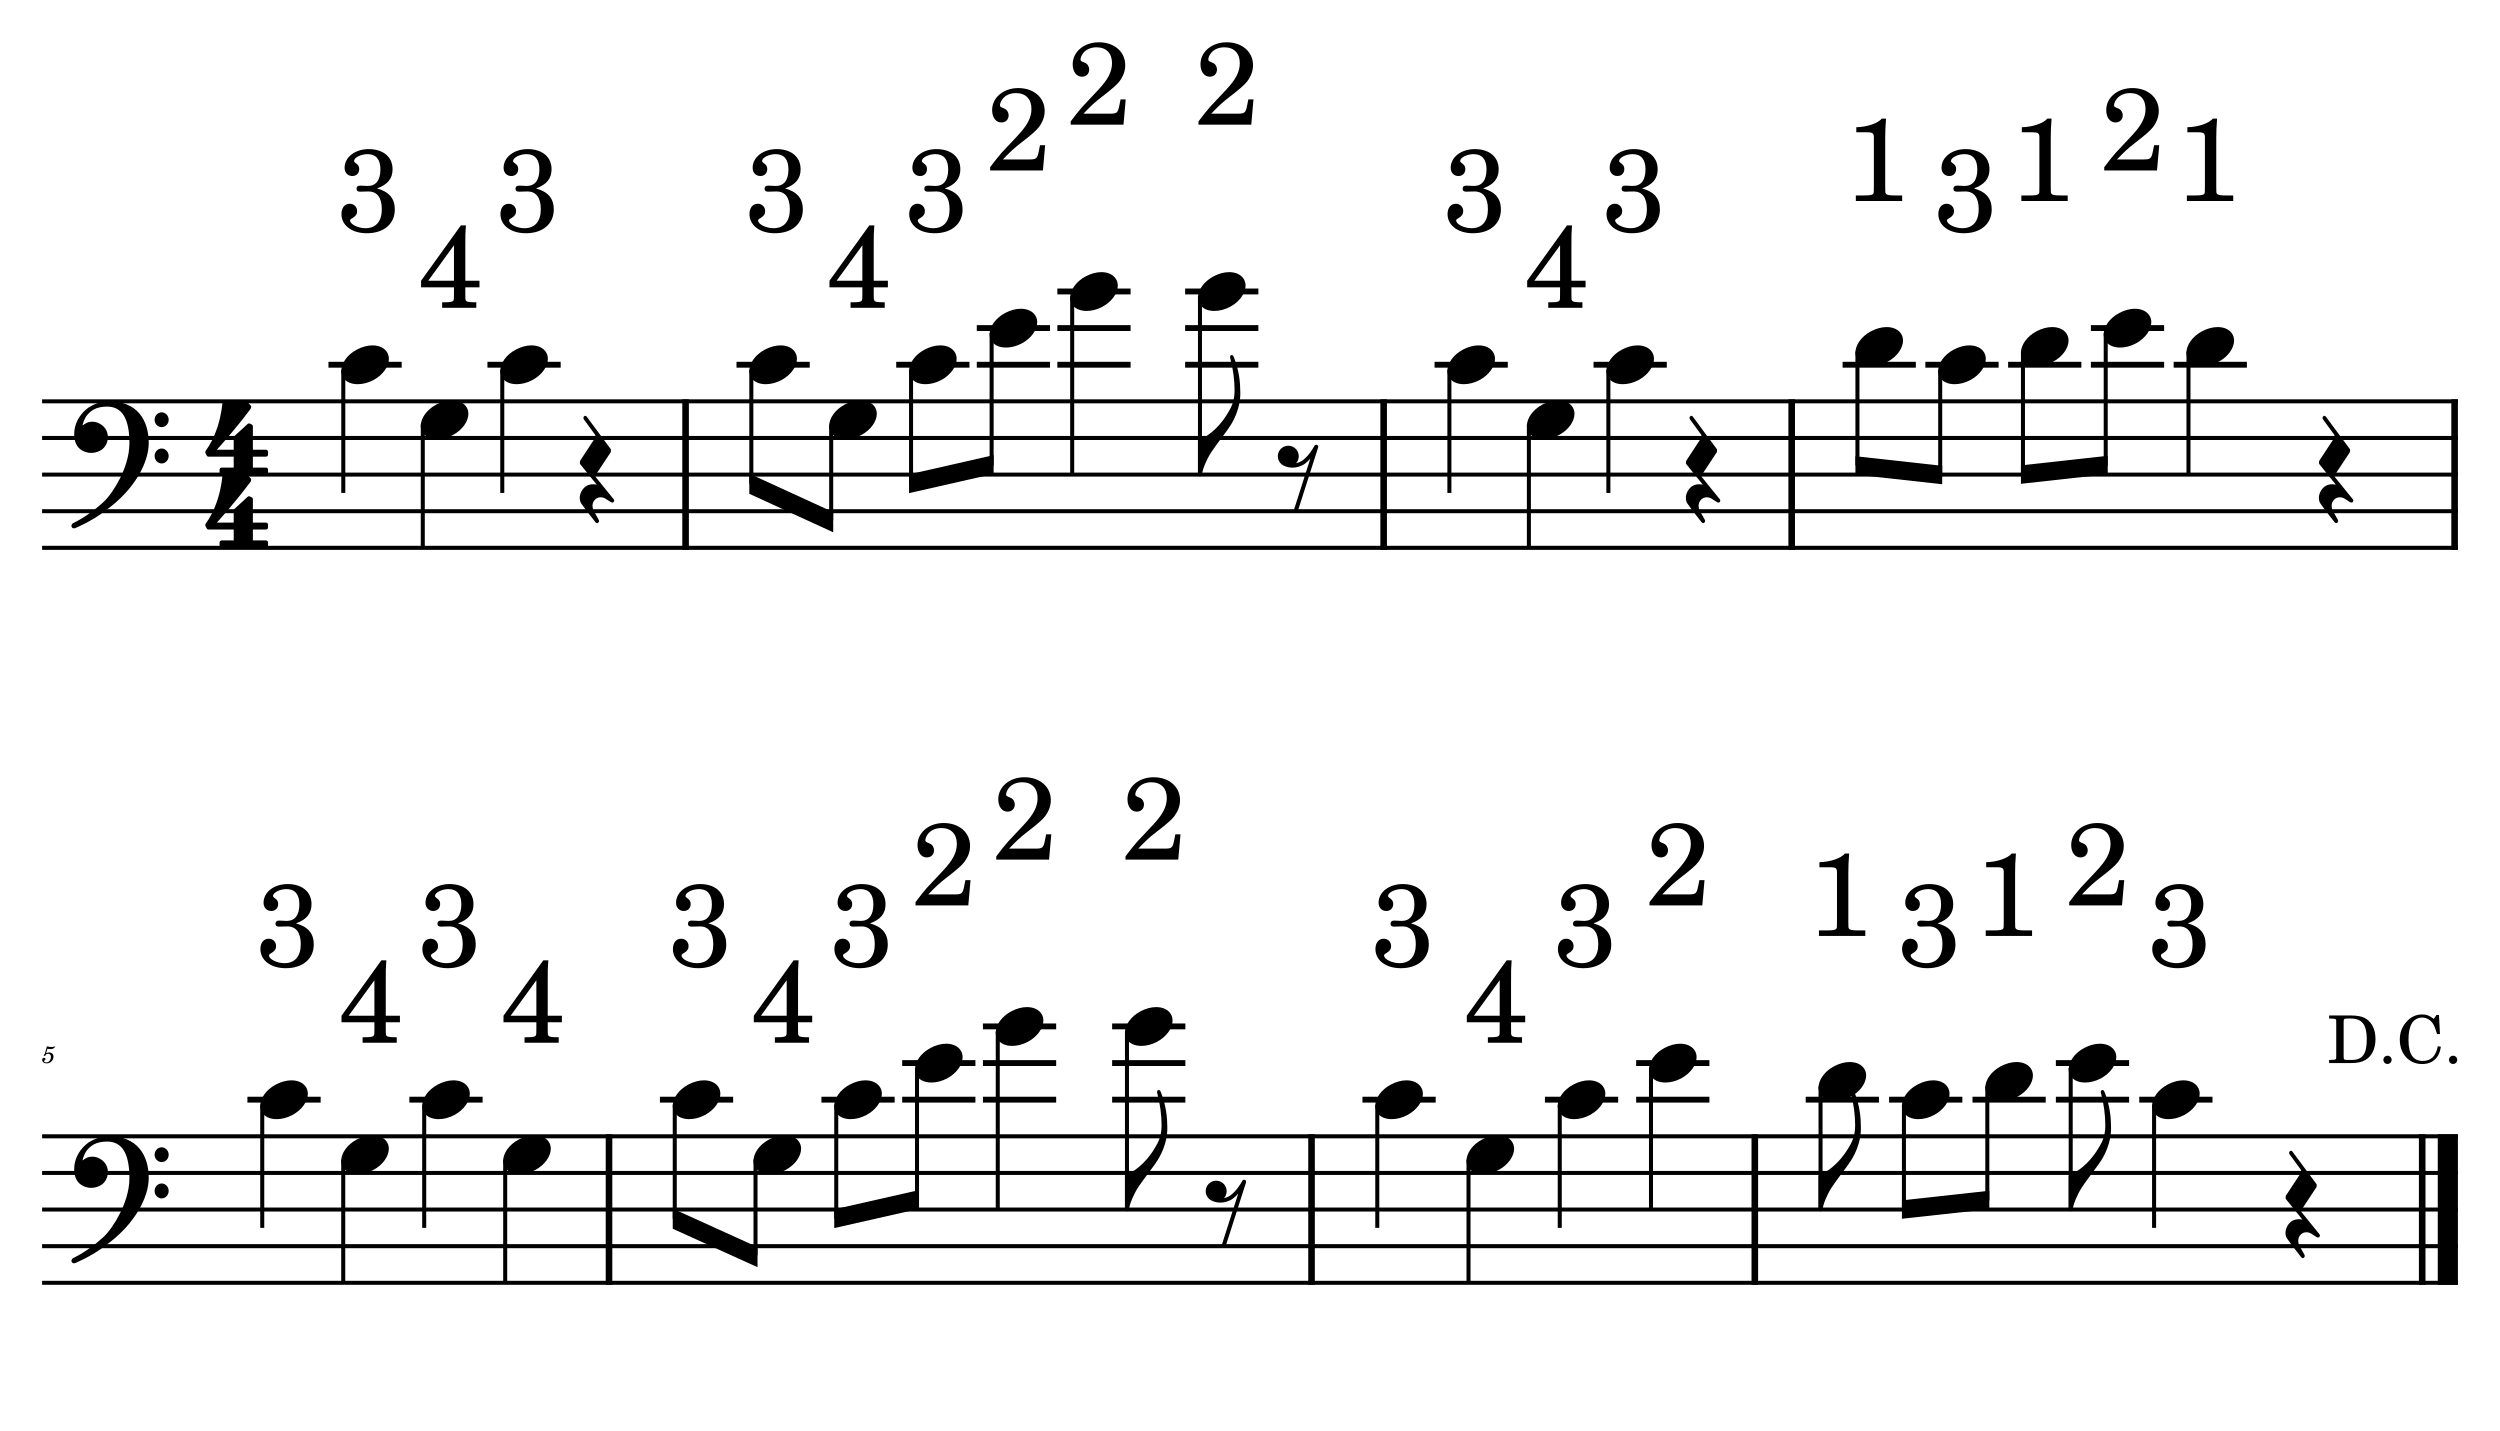 <?xml version="1.0" encoding="UTF-8" standalone="no"?>
<svg width="4208.47px" height="2409.45px" viewBox="0 0 4208.47 2409.45"
 xmlns="http://www.w3.org/2000/svg" xmlns:xlink="http://www.w3.org/1999/xlink" version="1.2" baseProfile="tiny">
<title>BONE PIRATA</title>
<desc>Generated by MuseScore 3.6.2</desc>
<polyline class="StaffLines" fill="none" stroke="#000000" stroke-width="6.78" stroke-linejoin="bevel" points="70.866,675.609 4137.61,675.609"/>
<polyline class="StaffLines" fill="none" stroke="#000000" stroke-width="6.78" stroke-linejoin="bevel" points="70.866,737.263 4137.61,737.263"/>
<polyline class="StaffLines" fill="none" stroke="#000000" stroke-width="6.78" stroke-linejoin="bevel" points="70.866,798.916 4137.61,798.916"/>
<polyline class="StaffLines" fill="none" stroke="#000000" stroke-width="6.78" stroke-linejoin="bevel" points="70.866,860.57 4137.61,860.57"/>
<polyline class="StaffLines" fill="none" stroke="#000000" stroke-width="6.78" stroke-linejoin="bevel" points="70.866,922.223 4137.61,922.223"/>
<polyline class="StaffLines" fill="none" stroke="#000000" stroke-width="6.78" stroke-linejoin="bevel" points="70.866,1912.83 4137.61,1912.83"/>
<polyline class="StaffLines" fill="none" stroke="#000000" stroke-width="6.78" stroke-linejoin="bevel" points="70.866,1974.48 4137.61,1974.48"/>
<polyline class="StaffLines" fill="none" stroke="#000000" stroke-width="6.78" stroke-linejoin="bevel" points="70.866,2036.14 4137.61,2036.14"/>
<polyline class="StaffLines" fill="none" stroke="#000000" stroke-width="6.78" stroke-linejoin="bevel" points="70.866,2097.79 4137.61,2097.79"/>
<polyline class="StaffLines" fill="none" stroke="#000000" stroke-width="6.78" stroke-linejoin="bevel" points="70.866,2159.44 4137.61,2159.44"/>
<path class="MeasureNumber" d="M75.35,1774.21 C74.1,1774.96 73.741,1775.44 73.741,1776.24 C73.741,1777.01 74.382,1777.57 75.178,1777.57 C76.225,1777.57 76.819,1776.8 76.944,1775.32 C78.178,1774.32 79.507,1773.88 81.1,1773.88 C84.069,1773.88 85.71,1775.72 85.71,1779.04 C85.71,1784.24 82.35,1788.47 78.225,1788.47 C75.866,1788.47 73.944,1787.36 73.944,1786.04 C73.944,1785.8 73.991,1785.72 74.178,1785.6 C75.225,1785.11 75.225,1785.11 75.507,1784.93 C76.147,1784.44 76.507,1783.72 76.507,1782.88 C76.507,1781.6 75.507,1780.65 74.1,1780.65 C72.35,1780.65 71.022,1782.11 71.022,1784.04 C71.022,1787.57 74.069,1790.11 78.35,1790.11 C84.819,1790.11 90.069,1784.96 90.069,1778.57 C90.069,1774.52 86.991,1771.68 82.632,1771.68 C80.897,1771.68 79.507,1772.04 77.585,1773.01 L79.819,1765.44 C81.944,1765.88 83.632,1766.08 85.069,1766.08 C87.71,1766.08 90.069,1765.24 91.382,1763.85 C92.069,1763.05 92.46,1762.36 92.46,1761.85 C92.46,1761.6 92.335,1761.36 92.178,1761.36 C92.069,1761.36 91.975,1761.41 91.741,1761.52 C90.428,1762.16 88.741,1762.52 87.178,1762.52 C84.788,1762.52 81.944,1762.13 78.991,1761.36 L75.35,1774.21 "/>
<polyline class="BarLine" fill="none" stroke="#000000" stroke-width="11.10" stroke-linejoin="bevel" points="1154.11,672.218 1154.11,925.614"/>
<polyline class="BarLine" fill="none" stroke="#000000" stroke-width="11.10" stroke-linejoin="bevel" points="2329.22,672.218 2329.22,925.614"/>
<polyline class="BarLine" fill="none" stroke="#000000" stroke-width="11.10" stroke-linejoin="bevel" points="3016.11,672.218 3016.11,925.614"/>
<polyline class="BarLine" fill="none" stroke="#000000" stroke-width="11.10" stroke-linejoin="bevel" points="4132.06,672.218 4132.06,925.614"/>
<polyline class="BarLine" fill="none" stroke="#000000" stroke-width="11.10" stroke-linejoin="bevel" points="1025.2,1909.44 1025.2,2162.83"/>
<polyline class="BarLine" fill="none" stroke="#000000" stroke-width="11.10" stroke-linejoin="bevel" points="2207.83,1909.44 2207.83,2162.83"/>
<polyline class="BarLine" fill="none" stroke="#000000" stroke-width="11.10" stroke-linejoin="bevel" points="2954.03,1909.44 2954.03,2162.83"/>
<polyline class="BarLine" fill="none" stroke="#000000" stroke-width="11.10" stroke-linejoin="bevel" points="4077.49,1909.44 4077.49,2162.83"/>
<polyline class="BarLine" fill="none" stroke="#000000" stroke-width="33.91" stroke-linejoin="bevel" points="4120.65,1909.44 4120.65,2162.83"/>
<polyline class="LedgerLine" fill="none" stroke="#000000" stroke-width="9.86" stroke-linejoin="bevel" points="552.92,613.956 676.207,613.956"/>
<polyline class="LedgerLine" fill="none" stroke="#000000" stroke-width="9.86" stroke-linejoin="bevel" points="820.553,613.956 943.841,613.956"/>
<polyline class="LedgerLine" fill="none" stroke="#000000" stroke-width="9.86" stroke-linejoin="bevel" points="1239.81,613.956 1363.09,613.956"/>
<polyline class="LedgerLine" fill="none" stroke="#000000" stroke-width="9.86" stroke-linejoin="bevel" points="1508.69,613.956 1631.98,613.956"/>
<polyline class="LedgerLine" fill="none" stroke="#000000" stroke-width="9.86" stroke-linejoin="bevel" points="1644.31,613.956 1767.6,613.956"/>
<polyline class="LedgerLine" fill="none" stroke="#000000" stroke-width="9.86" stroke-linejoin="bevel" points="1644.31,552.302 1767.6,552.302"/>
<polyline class="LedgerLine" fill="none" stroke="#000000" stroke-width="9.86" stroke-linejoin="bevel" points="1779.93,613.956 1903.22,613.956"/>
<polyline class="LedgerLine" fill="none" stroke="#000000" stroke-width="9.86" stroke-linejoin="bevel" points="1779.93,552.302 1903.22,552.302"/>
<polyline class="LedgerLine" fill="none" stroke="#000000" stroke-width="9.86" stroke-linejoin="bevel" points="1779.93,490.649 1903.22,490.649"/>
<polyline class="LedgerLine" fill="none" stroke="#000000" stroke-width="9.86" stroke-linejoin="bevel" points="1995.04,613.956 2118.33,613.956"/>
<polyline class="LedgerLine" fill="none" stroke="#000000" stroke-width="9.86" stroke-linejoin="bevel" points="1995.04,552.302 2118.33,552.302"/>
<polyline class="LedgerLine" fill="none" stroke="#000000" stroke-width="9.86" stroke-linejoin="bevel" points="1995.04,490.649 2118.33,490.649"/>
<polyline class="LedgerLine" fill="none" stroke="#000000" stroke-width="9.86" stroke-linejoin="bevel" points="2414.92,613.956 2538.21,613.956"/>
<polyline class="LedgerLine" fill="none" stroke="#000000" stroke-width="9.86" stroke-linejoin="bevel" points="2682.55,613.956 2805.84,613.956"/>
<polyline class="LedgerLine" fill="none" stroke="#000000" stroke-width="9.86" stroke-linejoin="bevel" points="3101.81,613.956 3225.09,613.956"/>
<polyline class="LedgerLine" fill="none" stroke="#000000" stroke-width="9.86" stroke-linejoin="bevel" points="3241.13,613.956 3364.42,613.956"/>
<polyline class="LedgerLine" fill="none" stroke="#000000" stroke-width="9.86" stroke-linejoin="bevel" points="3380.45,613.956 3503.74,613.956"/>
<polyline class="LedgerLine" fill="none" stroke="#000000" stroke-width="9.86" stroke-linejoin="bevel" points="3519.77,613.956 3643.06,613.956"/>
<polyline class="LedgerLine" fill="none" stroke="#000000" stroke-width="9.86" stroke-linejoin="bevel" points="3519.77,552.302 3643.06,552.302"/>
<polyline class="LedgerLine" fill="none" stroke="#000000" stroke-width="9.86" stroke-linejoin="bevel" points="3659.1,613.956 3782.38,613.956"/>
<polyline class="LedgerLine" fill="none" stroke="#000000" stroke-width="9.86" stroke-linejoin="bevel" points="416.492,1851.17 539.78,1851.17"/>
<polyline class="LedgerLine" fill="none" stroke="#000000" stroke-width="9.86" stroke-linejoin="bevel" points="689.138,1851.17 812.426,1851.17"/>
<polyline class="LedgerLine" fill="none" stroke="#000000" stroke-width="9.86" stroke-linejoin="bevel" points="1110.9,1851.17 1234.19,1851.17"/>
<polyline class="LedgerLine" fill="none" stroke="#000000" stroke-width="9.86" stroke-linejoin="bevel" points="1382.77,1851.17 1506.06,1851.17"/>
<polyline class="LedgerLine" fill="none" stroke="#000000" stroke-width="9.86" stroke-linejoin="bevel" points="1518.71,1851.17 1642,1851.17"/>
<polyline class="LedgerLine" fill="none" stroke="#000000" stroke-width="9.86" stroke-linejoin="bevel" points="1518.71,1789.52 1642,1789.52"/>
<polyline class="LedgerLine" fill="none" stroke="#000000" stroke-width="9.86" stroke-linejoin="bevel" points="1654.65,1851.17 1777.94,1851.17"/>
<polyline class="LedgerLine" fill="none" stroke="#000000" stroke-width="9.86" stroke-linejoin="bevel" points="1654.65,1789.52 1777.94,1789.52"/>
<polyline class="LedgerLine" fill="none" stroke="#000000" stroke-width="9.86" stroke-linejoin="bevel" points="1654.65,1727.87 1777.94,1727.87"/>
<polyline class="LedgerLine" fill="none" stroke="#000000" stroke-width="9.86" stroke-linejoin="bevel" points="1872.15,1851.17 1995.44,1851.17"/>
<polyline class="LedgerLine" fill="none" stroke="#000000" stroke-width="9.86" stroke-linejoin="bevel" points="1872.15,1789.52 1995.44,1789.52"/>
<polyline class="LedgerLine" fill="none" stroke="#000000" stroke-width="9.86" stroke-linejoin="bevel" points="1872.15,1727.87 1995.44,1727.87"/>
<polyline class="LedgerLine" fill="none" stroke="#000000" stroke-width="9.86" stroke-linejoin="bevel" points="2293.53,1851.17 2416.82,1851.17"/>
<polyline class="LedgerLine" fill="none" stroke="#000000" stroke-width="9.86" stroke-linejoin="bevel" points="2600.7,1851.17 2723.99,1851.17"/>
<polyline class="LedgerLine" fill="none" stroke="#000000" stroke-width="9.86" stroke-linejoin="bevel" points="2754.29,1851.17 2877.58,1851.17"/>
<polyline class="LedgerLine" fill="none" stroke="#000000" stroke-width="9.86" stroke-linejoin="bevel" points="2754.29,1789.52 2877.58,1789.52"/>
<polyline class="LedgerLine" fill="none" stroke="#000000" stroke-width="9.86" stroke-linejoin="bevel" points="3039.72,1851.17 3163.01,1851.17"/>
<polyline class="LedgerLine" fill="none" stroke="#000000" stroke-width="9.86" stroke-linejoin="bevel" points="3180.09,1851.17 3303.38,1851.17"/>
<polyline class="LedgerLine" fill="none" stroke="#000000" stroke-width="9.86" stroke-linejoin="bevel" points="3320.46,1851.17 3443.75,1851.17"/>
<polyline class="LedgerLine" fill="none" stroke="#000000" stroke-width="9.86" stroke-linejoin="bevel" points="3460.83,1851.17 3584.11,1851.17"/>
<polyline class="LedgerLine" fill="none" stroke="#000000" stroke-width="9.86" stroke-linejoin="bevel" points="3460.83,1789.52 3584.11,1789.52"/>
<polyline class="LedgerLine" fill="none" stroke="#000000" stroke-width="9.86" stroke-linejoin="bevel" points="3601.19,1851.17 3724.48,1851.17"/>
<polyline class="Stem" fill="none" stroke="#000000" stroke-width="6.78" stroke-linejoin="bevel" points="577.889,622.242 577.889,829.743"/>
<polyline class="Stem" fill="none" stroke="#000000" stroke-width="6.78" stroke-linejoin="bevel" points="711.706,714.722 711.706,922.223"/>
<polyline class="Stem" fill="none" stroke="#000000" stroke-width="6.78" stroke-linejoin="bevel" points="845.523,622.242 845.523,829.743"/>
<polyline class="Stem" fill="none" stroke="#000000" stroke-width="6.78" stroke-linejoin="bevel" points="1264.78,622.242 1264.78,814.33"/>
<polyline class="Stem" fill="none" stroke="#000000" stroke-width="6.78" stroke-linejoin="bevel" points="1399.22,714.722 1399.22,875.983"/>
<polyline class="Stem" fill="none" stroke="#000000" stroke-width="6.78" stroke-linejoin="bevel" points="1533.66,622.242 1533.66,814.33"/>
<polyline class="Stem" fill="none" stroke="#000000" stroke-width="6.78" stroke-linejoin="bevel" points="1669.28,560.588 1669.28,783.503"/>
<polyline class="Stem" fill="none" stroke="#000000" stroke-width="6.78" stroke-linejoin="bevel" points="1804.9,498.935 1804.9,798.916"/>
<polyline class="Stem" fill="none" stroke="#000000" stroke-width="6.78" stroke-linejoin="bevel" points="2020.01,498.935 2020.01,798.916"/>
<polyline class="Stem" fill="none" stroke="#000000" stroke-width="6.78" stroke-linejoin="bevel" points="2439.89,622.242 2439.89,829.743"/>
<polyline class="Stem" fill="none" stroke="#000000" stroke-width="6.78" stroke-linejoin="bevel" points="2573.71,714.722 2573.71,922.223"/>
<polyline class="Stem" fill="none" stroke="#000000" stroke-width="6.78" stroke-linejoin="bevel" points="2707.52,622.242 2707.52,829.743"/>
<polyline class="Stem" fill="none" stroke="#000000" stroke-width="6.78" stroke-linejoin="bevel" points="3126.78,591.415 3126.78,783.503"/>
<polyline class="Stem" fill="none" stroke="#000000" stroke-width="6.78" stroke-linejoin="bevel" points="3266.1,622.242 3266.1,798.916"/>
<polyline class="Stem" fill="none" stroke="#000000" stroke-width="6.78" stroke-linejoin="bevel" points="3405.42,591.415 3405.42,798.916"/>
<polyline class="Stem" fill="none" stroke="#000000" stroke-width="6.78" stroke-linejoin="bevel" points="3544.74,560.588 3544.74,783.503"/>
<polyline class="Stem" fill="none" stroke="#000000" stroke-width="6.78" stroke-linejoin="bevel" points="3684.07,591.415 3684.07,798.916"/>
<polyline class="Stem" fill="none" stroke="#000000" stroke-width="6.78" stroke-linejoin="bevel" points="441.462,1859.46 441.462,2066.96"/>
<polyline class="Stem" fill="none" stroke="#000000" stroke-width="6.78" stroke-linejoin="bevel" points="577.785,1951.94 577.785,2159.44"/>
<polyline class="Stem" fill="none" stroke="#000000" stroke-width="6.78" stroke-linejoin="bevel" points="714.108,1859.46 714.108,2066.96"/>
<polyline class="Stem" fill="none" stroke="#000000" stroke-width="6.78" stroke-linejoin="bevel" points="850.431,1951.94 850.431,2159.44"/>
<polyline class="Stem" fill="none" stroke="#000000" stroke-width="6.78" stroke-linejoin="bevel" points="1135.87,1859.46 1135.87,2051.55"/>
<polyline class="Stem" fill="none" stroke="#000000" stroke-width="6.78" stroke-linejoin="bevel" points="1271.81,1951.94 1271.81,2113.2"/>
<polyline class="Stem" fill="none" stroke="#000000" stroke-width="6.78" stroke-linejoin="bevel" points="1407.74,1859.46 1407.74,2051.55"/>
<polyline class="Stem" fill="none" stroke="#000000" stroke-width="6.78" stroke-linejoin="bevel" points="1543.68,1797.81 1543.68,2020.72"/>
<polyline class="Stem" fill="none" stroke="#000000" stroke-width="6.78" stroke-linejoin="bevel" points="1679.62,1736.15 1679.62,2036.14"/>
<polyline class="Stem" fill="none" stroke="#000000" stroke-width="6.78" stroke-linejoin="bevel" points="1897.12,1736.15 1897.12,2036.14"/>
<polyline class="Stem" fill="none" stroke="#000000" stroke-width="6.78" stroke-linejoin="bevel" points="2318.5,1859.46 2318.5,2066.96"/>
<polyline class="Stem" fill="none" stroke="#000000" stroke-width="6.78" stroke-linejoin="bevel" points="2472.09,1951.94 2472.09,2159.44"/>
<polyline class="Stem" fill="none" stroke="#000000" stroke-width="6.78" stroke-linejoin="bevel" points="2625.67,1859.46 2625.67,2066.96"/>
<polyline class="Stem" fill="none" stroke="#000000" stroke-width="6.78" stroke-linejoin="bevel" points="2779.26,1797.81 2779.26,2036.14"/>
<polyline class="Stem" fill="none" stroke="#000000" stroke-width="6.78" stroke-linejoin="bevel" points="3064.69,1828.63 3064.69,2036.14"/>
<polyline class="Stem" fill="none" stroke="#000000" stroke-width="6.78" stroke-linejoin="bevel" points="3205.06,1859.46 3205.06,2036.14"/>
<polyline class="Stem" fill="none" stroke="#000000" stroke-width="6.78" stroke-linejoin="bevel" points="3345.43,1828.63 3345.43,2020.72"/>
<polyline class="Stem" fill="none" stroke="#000000" stroke-width="6.78" stroke-linejoin="bevel" points="3485.79,1797.81 3485.79,2036.14"/>
<polyline class="Stem" fill="none" stroke="#000000" stroke-width="6.78" stroke-linejoin="bevel" points="3626.16,1859.46 3626.16,2066.96"/>
<path class="Note" transform="matrix(2.466,0,0,2.466,574.498,613.956)" d="M31.5,-8.094 C29.703,-11.406 25.906,-13.203 21.297,-13.203 C17.906,-13.203 14.203,-12.203 10.594,-10.297 C4,-6.797 0,-0.906 0,4.203 C0,5.594 0.297,7 1,8.297 C2.797,11.594 6.594,13.297 11.203,13.297 C14.594,13.297 18.297,12.406 21.906,10.5 C28.5,7 32.5,1.094 32.5,-4 C32.5,-5.406 32.203,-6.797 31.5,-8.094"/>
<path class="Note" transform="matrix(2.466,0,0,2.466,708.315,706.436)" d="M31.5,-8.094 C29.703,-11.406 25.906,-13.203 21.297,-13.203 C17.906,-13.203 14.203,-12.203 10.594,-10.297 C4,-6.797 0,-0.906 0,4.203 C0,5.594 0.297,7 1,8.297 C2.797,11.594 6.594,13.297 11.203,13.297 C14.594,13.297 18.297,12.406 21.906,10.5 C28.5,7 32.5,1.094 32.5,-4 C32.5,-5.406 32.203,-6.797 31.5,-8.094"/>
<path class="Note" transform="matrix(2.466,0,0,2.466,842.132,613.956)" d="M31.5,-8.094 C29.703,-11.406 25.906,-13.203 21.297,-13.203 C17.906,-13.203 14.203,-12.203 10.594,-10.297 C4,-6.797 0,-0.906 0,4.203 C0,5.594 0.297,7 1,8.297 C2.797,11.594 6.594,13.297 11.203,13.297 C14.594,13.297 18.297,12.406 21.906,10.5 C28.5,7 32.5,1.094 32.5,-4 C32.5,-5.406 32.203,-6.797 31.5,-8.094"/>
<path class="Note" transform="matrix(2.466,0,0,2.466,1261.39,613.956)" d="M31.5,-8.094 C29.703,-11.406 25.906,-13.203 21.297,-13.203 C17.906,-13.203 14.203,-12.203 10.594,-10.297 C4,-6.797 0,-0.906 0,4.203 C0,5.594 0.297,7 1,8.297 C2.797,11.594 6.594,13.297 11.203,13.297 C14.594,13.297 18.297,12.406 21.906,10.5 C28.5,7 32.5,1.094 32.5,-4 C32.5,-5.406 32.203,-6.797 31.5,-8.094"/>
<path class="Note" transform="matrix(2.466,0,0,2.466,1395.83,706.436)" d="M31.5,-8.094 C29.703,-11.406 25.906,-13.203 21.297,-13.203 C17.906,-13.203 14.203,-12.203 10.594,-10.297 C4,-6.797 0,-0.906 0,4.203 C0,5.594 0.297,7 1,8.297 C2.797,11.594 6.594,13.297 11.203,13.297 C14.594,13.297 18.297,12.406 21.906,10.5 C28.5,7 32.5,1.094 32.5,-4 C32.5,-5.406 32.203,-6.797 31.5,-8.094"/>
<path class="Note" transform="matrix(2.466,0,0,2.466,1530.27,613.956)" d="M31.5,-8.094 C29.703,-11.406 25.906,-13.203 21.297,-13.203 C17.906,-13.203 14.203,-12.203 10.594,-10.297 C4,-6.797 0,-0.906 0,4.203 C0,5.594 0.297,7 1,8.297 C2.797,11.594 6.594,13.297 11.203,13.297 C14.594,13.297 18.297,12.406 21.906,10.5 C28.5,7 32.5,1.094 32.5,-4 C32.5,-5.406 32.203,-6.797 31.5,-8.094"/>
<path class="Note" transform="matrix(2.466,0,0,2.466,1665.89,552.302)" d="M31.5,-8.094 C29.703,-11.406 25.906,-13.203 21.297,-13.203 C17.906,-13.203 14.203,-12.203 10.594,-10.297 C4,-6.797 0,-0.906 0,4.203 C0,5.594 0.297,7 1,8.297 C2.797,11.594 6.594,13.297 11.203,13.297 C14.594,13.297 18.297,12.406 21.906,10.5 C28.5,7 32.5,1.094 32.5,-4 C32.5,-5.406 32.203,-6.797 31.5,-8.094"/>
<path class="Note" transform="matrix(2.466,0,0,2.466,1801.51,490.649)" d="M31.5,-8.094 C29.703,-11.406 25.906,-13.203 21.297,-13.203 C17.906,-13.203 14.203,-12.203 10.594,-10.297 C4,-6.797 0,-0.906 0,4.203 C0,5.594 0.297,7 1,8.297 C2.797,11.594 6.594,13.297 11.203,13.297 C14.594,13.297 18.297,12.406 21.906,10.5 C28.5,7 32.5,1.094 32.5,-4 C32.5,-5.406 32.203,-6.797 31.5,-8.094"/>
<path class="Note" transform="matrix(2.466,0,0,2.466,2016.62,490.649)" d="M31.5,-8.094 C29.703,-11.406 25.906,-13.203 21.297,-13.203 C17.906,-13.203 14.203,-12.203 10.594,-10.297 C4,-6.797 0,-0.906 0,4.203 C0,5.594 0.297,7 1,8.297 C2.797,11.594 6.594,13.297 11.203,13.297 C14.594,13.297 18.297,12.406 21.906,10.5 C28.5,7 32.5,1.094 32.5,-4 C32.5,-5.406 32.203,-6.797 31.5,-8.094"/>
<path class="Note" transform="matrix(2.466,0,0,2.466,2436.5,613.956)" d="M31.5,-8.094 C29.703,-11.406 25.906,-13.203 21.297,-13.203 C17.906,-13.203 14.203,-12.203 10.594,-10.297 C4,-6.797 0,-0.906 0,4.203 C0,5.594 0.297,7 1,8.297 C2.797,11.594 6.594,13.297 11.203,13.297 C14.594,13.297 18.297,12.406 21.906,10.5 C28.5,7 32.5,1.094 32.5,-4 C32.5,-5.406 32.203,-6.797 31.5,-8.094"/>
<path class="Note" transform="matrix(2.466,0,0,2.466,2570.32,706.436)" d="M31.5,-8.094 C29.703,-11.406 25.906,-13.203 21.297,-13.203 C17.906,-13.203 14.203,-12.203 10.594,-10.297 C4,-6.797 0,-0.906 0,4.203 C0,5.594 0.297,7 1,8.297 C2.797,11.594 6.594,13.297 11.203,13.297 C14.594,13.297 18.297,12.406 21.906,10.5 C28.5,7 32.5,1.094 32.5,-4 C32.5,-5.406 32.203,-6.797 31.5,-8.094"/>
<path class="Note" transform="matrix(2.466,0,0,2.466,2704.13,613.956)" d="M31.5,-8.094 C29.703,-11.406 25.906,-13.203 21.297,-13.203 C17.906,-13.203 14.203,-12.203 10.594,-10.297 C4,-6.797 0,-0.906 0,4.203 C0,5.594 0.297,7 1,8.297 C2.797,11.594 6.594,13.297 11.203,13.297 C14.594,13.297 18.297,12.406 21.906,10.5 C28.5,7 32.5,1.094 32.5,-4 C32.5,-5.406 32.203,-6.797 31.5,-8.094"/>
<path class="Note" transform="matrix(2.466,0,0,2.466,3123.39,583.129)" d="M31.5,-8.094 C29.703,-11.406 25.906,-13.203 21.297,-13.203 C17.906,-13.203 14.203,-12.203 10.594,-10.297 C4,-6.797 0,-0.906 0,4.203 C0,5.594 0.297,7 1,8.297 C2.797,11.594 6.594,13.297 11.203,13.297 C14.594,13.297 18.297,12.406 21.906,10.5 C28.5,7 32.5,1.094 32.5,-4 C32.5,-5.406 32.203,-6.797 31.5,-8.094"/>
<path class="Note" transform="matrix(2.466,0,0,2.466,3262.71,613.956)" d="M31.5,-8.094 C29.703,-11.406 25.906,-13.203 21.297,-13.203 C17.906,-13.203 14.203,-12.203 10.594,-10.297 C4,-6.797 0,-0.906 0,4.203 C0,5.594 0.297,7 1,8.297 C2.797,11.594 6.594,13.297 11.203,13.297 C14.594,13.297 18.297,12.406 21.906,10.5 C28.5,7 32.5,1.094 32.5,-4 C32.5,-5.406 32.203,-6.797 31.5,-8.094"/>
<path class="Note" transform="matrix(2.466,0,0,2.466,3402.03,583.129)" d="M31.5,-8.094 C29.703,-11.406 25.906,-13.203 21.297,-13.203 C17.906,-13.203 14.203,-12.203 10.594,-10.297 C4,-6.797 0,-0.906 0,4.203 C0,5.594 0.297,7 1,8.297 C2.797,11.594 6.594,13.297 11.203,13.297 C14.594,13.297 18.297,12.406 21.906,10.5 C28.5,7 32.5,1.094 32.5,-4 C32.5,-5.406 32.203,-6.797 31.5,-8.094"/>
<path class="Note" transform="matrix(2.466,0,0,2.466,3541.35,552.302)" d="M31.5,-8.094 C29.703,-11.406 25.906,-13.203 21.297,-13.203 C17.906,-13.203 14.203,-12.203 10.594,-10.297 C4,-6.797 0,-0.906 0,4.203 C0,5.594 0.297,7 1,8.297 C2.797,11.594 6.594,13.297 11.203,13.297 C14.594,13.297 18.297,12.406 21.906,10.5 C28.5,7 32.5,1.094 32.5,-4 C32.5,-5.406 32.203,-6.797 31.5,-8.094"/>
<path class="Note" transform="matrix(2.466,0,0,2.466,3680.68,583.129)" d="M31.5,-8.094 C29.703,-11.406 25.906,-13.203 21.297,-13.203 C17.906,-13.203 14.203,-12.203 10.594,-10.297 C4,-6.797 0,-0.906 0,4.203 C0,5.594 0.297,7 1,8.297 C2.797,11.594 6.594,13.297 11.203,13.297 C14.594,13.297 18.297,12.406 21.906,10.5 C28.5,7 32.5,1.094 32.5,-4 C32.5,-5.406 32.203,-6.797 31.5,-8.094"/>
<path class="Note" transform="matrix(2.466,0,0,2.466,438.071,1851.17)" d="M31.5,-8.094 C29.703,-11.406 25.906,-13.203 21.297,-13.203 C17.906,-13.203 14.203,-12.203 10.594,-10.297 C4,-6.797 0,-0.906 0,4.203 C0,5.594 0.297,7 1,8.297 C2.797,11.594 6.594,13.297 11.203,13.297 C14.594,13.297 18.297,12.406 21.906,10.5 C28.5,7 32.5,1.094 32.5,-4 C32.5,-5.406 32.203,-6.797 31.5,-8.094"/>
<path class="Note" transform="matrix(2.466,0,0,2.466,574.394,1943.65)" d="M31.5,-8.094 C29.703,-11.406 25.906,-13.203 21.297,-13.203 C17.906,-13.203 14.203,-12.203 10.594,-10.297 C4,-6.797 0,-0.906 0,4.203 C0,5.594 0.297,7 1,8.297 C2.797,11.594 6.594,13.297 11.203,13.297 C14.594,13.297 18.297,12.406 21.906,10.5 C28.5,7 32.5,1.094 32.5,-4 C32.5,-5.406 32.203,-6.797 31.5,-8.094"/>
<path class="Note" transform="matrix(2.466,0,0,2.466,710.717,1851.17)" d="M31.5,-8.094 C29.703,-11.406 25.906,-13.203 21.297,-13.203 C17.906,-13.203 14.203,-12.203 10.594,-10.297 C4,-6.797 0,-0.906 0,4.203 C0,5.594 0.297,7 1,8.297 C2.797,11.594 6.594,13.297 11.203,13.297 C14.594,13.297 18.297,12.406 21.906,10.5 C28.5,7 32.5,1.094 32.5,-4 C32.5,-5.406 32.203,-6.797 31.5,-8.094"/>
<path class="Note" transform="matrix(2.466,0,0,2.466,847.04,1943.65)" d="M31.5,-8.094 C29.703,-11.406 25.906,-13.203 21.297,-13.203 C17.906,-13.203 14.203,-12.203 10.594,-10.297 C4,-6.797 0,-0.906 0,4.203 C0,5.594 0.297,7 1,8.297 C2.797,11.594 6.594,13.297 11.203,13.297 C14.594,13.297 18.297,12.406 21.906,10.5 C28.5,7 32.5,1.094 32.5,-4 C32.5,-5.406 32.203,-6.797 31.5,-8.094"/>
<path class="Note" transform="matrix(2.466,0,0,2.466,1132.48,1851.17)" d="M31.5,-8.094 C29.703,-11.406 25.906,-13.203 21.297,-13.203 C17.906,-13.203 14.203,-12.203 10.594,-10.297 C4,-6.797 0,-0.906 0,4.203 C0,5.594 0.297,7 1,8.297 C2.797,11.594 6.594,13.297 11.203,13.297 C14.594,13.297 18.297,12.406 21.906,10.5 C28.5,7 32.5,1.094 32.5,-4 C32.5,-5.406 32.203,-6.797 31.5,-8.094"/>
<path class="Note" transform="matrix(2.466,0,0,2.466,1268.41,1943.65)" d="M31.5,-8.094 C29.703,-11.406 25.906,-13.203 21.297,-13.203 C17.906,-13.203 14.203,-12.203 10.594,-10.297 C4,-6.797 0,-0.906 0,4.203 C0,5.594 0.297,7 1,8.297 C2.797,11.594 6.594,13.297 11.203,13.297 C14.594,13.297 18.297,12.406 21.906,10.5 C28.5,7 32.5,1.094 32.5,-4 C32.5,-5.406 32.203,-6.797 31.5,-8.094"/>
<path class="Note" transform="matrix(2.466,0,0,2.466,1404.35,1851.17)" d="M31.5,-8.094 C29.703,-11.406 25.906,-13.203 21.297,-13.203 C17.906,-13.203 14.203,-12.203 10.594,-10.297 C4,-6.797 0,-0.906 0,4.203 C0,5.594 0.297,7 1,8.297 C2.797,11.594 6.594,13.297 11.203,13.297 C14.594,13.297 18.297,12.406 21.906,10.5 C28.5,7 32.5,1.094 32.5,-4 C32.5,-5.406 32.203,-6.797 31.5,-8.094"/>
<path class="Note" transform="matrix(2.466,0,0,2.466,1540.29,1789.52)" d="M31.5,-8.094 C29.703,-11.406 25.906,-13.203 21.297,-13.203 C17.906,-13.203 14.203,-12.203 10.594,-10.297 C4,-6.797 0,-0.906 0,4.203 C0,5.594 0.297,7 1,8.297 C2.797,11.594 6.594,13.297 11.203,13.297 C14.594,13.297 18.297,12.406 21.906,10.5 C28.5,7 32.5,1.094 32.5,-4 C32.5,-5.406 32.203,-6.797 31.5,-8.094"/>
<path class="Note" transform="matrix(2.466,0,0,2.466,1676.23,1727.87)" d="M31.5,-8.094 C29.703,-11.406 25.906,-13.203 21.297,-13.203 C17.906,-13.203 14.203,-12.203 10.594,-10.297 C4,-6.797 0,-0.906 0,4.203 C0,5.594 0.297,7 1,8.297 C2.797,11.594 6.594,13.297 11.203,13.297 C14.594,13.297 18.297,12.406 21.906,10.5 C28.5,7 32.5,1.094 32.5,-4 C32.5,-5.406 32.203,-6.797 31.5,-8.094"/>
<path class="Note" transform="matrix(2.466,0,0,2.466,1893.73,1727.87)" d="M31.5,-8.094 C29.703,-11.406 25.906,-13.203 21.297,-13.203 C17.906,-13.203 14.203,-12.203 10.594,-10.297 C4,-6.797 0,-0.906 0,4.203 C0,5.594 0.297,7 1,8.297 C2.797,11.594 6.594,13.297 11.203,13.297 C14.594,13.297 18.297,12.406 21.906,10.5 C28.5,7 32.5,1.094 32.5,-4 C32.5,-5.406 32.203,-6.797 31.5,-8.094"/>
<path class="Note" transform="matrix(2.466,0,0,2.466,2315.11,1851.17)" d="M31.5,-8.094 C29.703,-11.406 25.906,-13.203 21.297,-13.203 C17.906,-13.203 14.203,-12.203 10.594,-10.297 C4,-6.797 0,-0.906 0,4.203 C0,5.594 0.297,7 1,8.297 C2.797,11.594 6.594,13.297 11.203,13.297 C14.594,13.297 18.297,12.406 21.906,10.5 C28.5,7 32.5,1.094 32.5,-4 C32.5,-5.406 32.203,-6.797 31.5,-8.094"/>
<path class="Note" transform="matrix(2.466,0,0,2.466,2468.69,1943.65)" d="M31.5,-8.094 C29.703,-11.406 25.906,-13.203 21.297,-13.203 C17.906,-13.203 14.203,-12.203 10.594,-10.297 C4,-6.797 0,-0.906 0,4.203 C0,5.594 0.297,7 1,8.297 C2.797,11.594 6.594,13.297 11.203,13.297 C14.594,13.297 18.297,12.406 21.906,10.5 C28.5,7 32.5,1.094 32.5,-4 C32.5,-5.406 32.203,-6.797 31.5,-8.094"/>
<path class="Note" transform="matrix(2.466,0,0,2.466,2622.28,1851.17)" d="M31.5,-8.094 C29.703,-11.406 25.906,-13.203 21.297,-13.203 C17.906,-13.203 14.203,-12.203 10.594,-10.297 C4,-6.797 0,-0.906 0,4.203 C0,5.594 0.297,7 1,8.297 C2.797,11.594 6.594,13.297 11.203,13.297 C14.594,13.297 18.297,12.406 21.906,10.5 C28.5,7 32.5,1.094 32.5,-4 C32.5,-5.406 32.203,-6.797 31.5,-8.094"/>
<path class="Note" transform="matrix(2.466,0,0,2.466,2775.87,1789.52)" d="M31.5,-8.094 C29.703,-11.406 25.906,-13.203 21.297,-13.203 C17.906,-13.203 14.203,-12.203 10.594,-10.297 C4,-6.797 0,-0.906 0,4.203 C0,5.594 0.297,7 1,8.297 C2.797,11.594 6.594,13.297 11.203,13.297 C14.594,13.297 18.297,12.406 21.906,10.5 C28.5,7 32.5,1.094 32.5,-4 C32.5,-5.406 32.203,-6.797 31.5,-8.094"/>
<path class="Note" transform="matrix(2.466,0,0,2.466,3061.3,1820.35)" d="M31.5,-8.094 C29.703,-11.406 25.906,-13.203 21.297,-13.203 C17.906,-13.203 14.203,-12.203 10.594,-10.297 C4,-6.797 0,-0.906 0,4.203 C0,5.594 0.297,7 1,8.297 C2.797,11.594 6.594,13.297 11.203,13.297 C14.594,13.297 18.297,12.406 21.906,10.5 C28.5,7 32.5,1.094 32.5,-4 C32.5,-5.406 32.203,-6.797 31.5,-8.094"/>
<path class="Note" transform="matrix(2.466,0,0,2.466,3201.67,1851.17)" d="M31.5,-8.094 C29.703,-11.406 25.906,-13.203 21.297,-13.203 C17.906,-13.203 14.203,-12.203 10.594,-10.297 C4,-6.797 0,-0.906 0,4.203 C0,5.594 0.297,7 1,8.297 C2.797,11.594 6.594,13.297 11.203,13.297 C14.594,13.297 18.297,12.406 21.906,10.5 C28.5,7 32.5,1.094 32.5,-4 C32.5,-5.406 32.203,-6.797 31.5,-8.094"/>
<path class="Note" transform="matrix(2.466,0,0,2.466,3342.04,1820.35)" d="M31.5,-8.094 C29.703,-11.406 25.906,-13.203 21.297,-13.203 C17.906,-13.203 14.203,-12.203 10.594,-10.297 C4,-6.797 0,-0.906 0,4.203 C0,5.594 0.297,7 1,8.297 C2.797,11.594 6.594,13.297 11.203,13.297 C14.594,13.297 18.297,12.406 21.906,10.5 C28.5,7 32.5,1.094 32.5,-4 C32.5,-5.406 32.203,-6.797 31.5,-8.094"/>
<path class="Note" transform="matrix(2.466,0,0,2.466,3482.4,1789.52)" d="M31.5,-8.094 C29.703,-11.406 25.906,-13.203 21.297,-13.203 C17.906,-13.203 14.203,-12.203 10.594,-10.297 C4,-6.797 0,-0.906 0,4.203 C0,5.594 0.297,7 1,8.297 C2.797,11.594 6.594,13.297 11.203,13.297 C14.594,13.297 18.297,12.406 21.906,10.5 C28.5,7 32.5,1.094 32.5,-4 C32.5,-5.406 32.203,-6.797 31.5,-8.094"/>
<path class="Note" transform="matrix(2.466,0,0,2.466,3622.77,1851.17)" d="M31.5,-8.094 C29.703,-11.406 25.906,-13.203 21.297,-13.203 C17.906,-13.203 14.203,-12.203 10.594,-10.297 C4,-6.797 0,-0.906 0,4.203 C0,5.594 0.297,7 1,8.297 C2.797,11.594 6.594,13.297 11.203,13.297 C14.594,13.297 18.297,12.406 21.906,10.5 C28.5,7 32.5,1.094 32.5,-4 C32.5,-5.406 32.203,-6.797 31.5,-8.094"/>
<path class="Clef" transform="matrix(2.466,0,0,2.466,120.189,737.263)" d="M25.406,-25.094 C17.797,-25.094 11.703,-20.703 11.594,-20.703 C5.797,-16.406 3.5,-11.297 2.594,-7.797 C2.094,-6 1.906,-4.203 1.906,-2.5 C1.906,-0.094 2.297,2.094 3.203,4 C4.406,6.703 6.703,8.594 9.703,9.594 C10.906,10 12.203,10.203 13.5,10.203 C15.703,10.203 18,9.594 19.906,8.5 C23,6.797 24.906,3.203 24.906,-0.703 C24.906,-4.203 23.094,-7.406 20.094,-9.297 C18,-10.703 16,-11.094 14.297,-11.094 C13.094,-11.094 12,-10.906 11.094,-10.594 C10.094,-10.203 8.406,-9.203 7.594,-8.5 C7.906,-10.406 9.094,-13.297 10.203,-14.906 C11.297,-16.5 13.5,-18.5 15.203,-19.406 C17.703,-20.797 20.906,-21.406 24.406,-21.406 C34.609,-21.406 39.609,-13.203 39.609,3.594 C39.609,12.906 36.109,21.797 33.109,27.703 C29.797,34.297 25.406,40.609 21.5,44.109 C11.094,53.609 1.297,58.109 1.203,58.109 C1.203,58.109 -0.297,59 0.094,60.5 C0.406,61.5 1.297,61.703 1.906,61.703 C2,61.703 2.297,61.609 2.406,61.609 C2.5,61.609 13.906,56.906 23,49.797 C28.109,46.109 32.703,42.109 36.703,37.797 C40.297,33.906 43.406,29.703 45.906,25.5 C50.297,18 52.797,10.203 52.797,3.5 C52.797,-4.797 50.609,-11.703 46.5,-16.594 C41.797,-22.203 34.703,-25.094 25.406,-25.094 M56.797,-12.406 C56.797,-9.594 59,-7.406 61.609,-7.406 C64.203,-7.406 66.406,-9.594 66.406,-12.406 C66.406,-15.203 64.203,-17.5 61.609,-17.5 C59,-17.5 56.797,-15.203 56.797,-12.406 M56.797,12.297 C56.797,15.094 59,17.406 61.609,17.406 C64.203,17.406 66.406,15.094 66.406,12.297 C66.406,9.5 64.203,7.203 61.609,7.203 C59,7.203 56.797,9.5 56.797,12.297"/>
<path class="Clef" transform="matrix(2.466,0,0,2.466,120.189,1974.48)" d="M25.406,-25.094 C17.797,-25.094 11.703,-20.703 11.594,-20.703 C5.797,-16.406 3.5,-11.297 2.594,-7.797 C2.094,-6 1.906,-4.203 1.906,-2.5 C1.906,-0.094 2.297,2.094 3.203,4 C4.406,6.703 6.703,8.594 9.703,9.594 C10.906,10 12.203,10.203 13.5,10.203 C15.703,10.203 18,9.594 19.906,8.5 C23,6.797 24.906,3.203 24.906,-0.703 C24.906,-4.203 23.094,-7.406 20.094,-9.297 C18,-10.703 16,-11.094 14.297,-11.094 C13.094,-11.094 12,-10.906 11.094,-10.594 C10.094,-10.203 8.406,-9.203 7.594,-8.5 C7.906,-10.406 9.094,-13.297 10.203,-14.906 C11.297,-16.5 13.5,-18.5 15.203,-19.406 C17.703,-20.797 20.906,-21.406 24.406,-21.406 C34.609,-21.406 39.609,-13.203 39.609,3.594 C39.609,12.906 36.109,21.797 33.109,27.703 C29.797,34.297 25.406,40.609 21.5,44.109 C11.094,53.609 1.297,58.109 1.203,58.109 C1.203,58.109 -0.297,59 0.094,60.5 C0.406,61.5 1.297,61.703 1.906,61.703 C2,61.703 2.297,61.609 2.406,61.609 C2.5,61.609 13.906,56.906 23,49.797 C28.109,46.109 32.703,42.109 36.703,37.797 C40.297,33.906 43.406,29.703 45.906,25.5 C50.297,18 52.797,10.203 52.797,3.5 C52.797,-4.797 50.609,-11.703 46.5,-16.594 C41.797,-22.203 34.703,-25.094 25.406,-25.094 M56.797,-12.406 C56.797,-9.594 59,-7.406 61.609,-7.406 C64.203,-7.406 66.406,-9.594 66.406,-12.406 C66.406,-15.203 64.203,-17.5 61.609,-17.5 C59,-17.5 56.797,-15.203 56.797,-12.406 M56.797,12.297 C56.797,15.094 59,17.406 61.609,17.406 C64.203,17.406 66.406,15.094 66.406,12.297 C66.406,9.5 64.203,7.203 61.609,7.203 C59,7.203 56.797,9.5 56.797,12.297"/>
<path class="TimeSig" transform="matrix(2.466,0,0,2.466,342.199,737.59)" d="M3.594,12.625 L20.766,12.625 L20.766,20.078 L12.547,20.078 C11.766,20.078 11.125,20.703 11.125,21.484 L11.125,23.391 C11.125,24.172 11.766,24.797 12.547,24.797 L42.797,24.797 C43.578,24.797 44.203,24.172 44.203,23.391 L44.203,21.484 C44.203,20.703 43.578,20.078 42.797,20.078 L33.859,20.078 L33.859,12.625 L42.797,12.625 C43.578,12.625 44.203,12 44.203,11.219 L44.203,9.312 C44.203,8.531 43.578,7.906 42.797,7.906 L33.859,7.906 L33.859,-8.062 C33.859,-8.594 33.547,-9.078 33.078,-9.312 L31.859,-9.922 C31.328,-10.172 30.703,-10.078 30.266,-9.688 L21.219,-1.375 C20.938,-1.094 20.766,-0.734 20.766,-0.328 L20.766,7.906 L9.25,7.906 C9.25,7.906 20.375,-4.125 32.219,-19.891 C33.078,-21.047 32.578,-22.094 32.391,-22.281 L30.219,-24.484 C29.953,-24.75 29.594,-24.906 29.219,-24.906 C28.625,-24.906 15.062,-24.875 14.344,-24.906 C13.625,-24.922 13.094,-24.297 13.016,-23.688 C13.016,-23.688 12.484,-16.328 9.875,-8.188 C7.281,-0.078 4.344,4.906 1.688,8.531 C1.688,8.531 1.141,9.516 1.5,10.266 C1.844,11.016 2.484,12.094 2.484,12.094 C2.484,12.094 2.734,12.625 3.594,12.625"/>
<path class="TimeSig" transform="matrix(2.466,0,0,2.466,342.199,860.242)" d="M3.594,12.625 L20.766,12.625 L20.766,20.078 L12.547,20.078 C11.766,20.078 11.125,20.703 11.125,21.484 L11.125,23.391 C11.125,24.172 11.766,24.797 12.547,24.797 L42.797,24.797 C43.578,24.797 44.203,24.172 44.203,23.391 L44.203,21.484 C44.203,20.703 43.578,20.078 42.797,20.078 L33.859,20.078 L33.859,12.625 L42.797,12.625 C43.578,12.625 44.203,12 44.203,11.219 L44.203,9.312 C44.203,8.531 43.578,7.906 42.797,7.906 L33.859,7.906 L33.859,-8.062 C33.859,-8.594 33.547,-9.078 33.078,-9.312 L31.859,-9.922 C31.328,-10.172 30.703,-10.078 30.266,-9.688 L21.219,-1.375 C20.938,-1.094 20.766,-0.734 20.766,-0.328 L20.766,7.906 L9.25,7.906 C9.25,7.906 20.375,-4.125 32.219,-19.891 C33.078,-21.047 32.578,-22.094 32.391,-22.281 L30.219,-24.484 C29.953,-24.75 29.594,-24.906 29.219,-24.906 C28.625,-24.906 15.062,-24.875 14.344,-24.906 C13.625,-24.922 13.094,-24.297 13.016,-23.688 C13.016,-23.688 12.484,-16.328 9.875,-8.188 C7.281,-0.078 4.344,4.906 1.688,8.531 C1.688,8.531 1.141,9.516 1.5,10.266 C1.844,11.016 2.484,12.094 2.484,12.094 C2.484,12.094 2.734,12.625 3.594,12.625"/>
<path class="Rest" transform="matrix(2.466,0,0,2.466,975.948,798.916)" d="M23.203,16.906 L23,16.594 C22.906,16.5 22.703,16.297 22.406,15.906 L10.906,1.703 C10.594,1.406 10.703,0.594 10.906,0.203 L21.094,-15.203 C21.203,-15.406 21.297,-15.703 21.297,-15.906 L21.297,-16.797 C21.297,-17.094 21.203,-17.406 21,-17.594 L4.797,-39.5 C4.797,-39.5 4,-40.703 3,-39.797 C2,-39 2.797,-37.703 2.797,-37.703 L10.406,-27.297 C10.797,-26.703 10.797,-25.5 10.406,-24.906 L0.297,-9.5 C0.203,-9.297 0.094,-8.906 0.094,-8.703 L0.094,-7.797 C0.094,-7.5 0.203,-7.203 0.406,-7 L11.594,6.906 C11.203,6.797 10.297,6.594 9.094,6.594 C7.406,6.594 5.203,7 3.406,8.594 C1.203,10.594 0,13.406 0,15.906 C0,17.297 0.297,18.703 1.094,19.797 C3.203,23 10.703,32.5 10.703,32.5 C10.703,32.5 11.594,33.609 12.5,32.906 C13.406,32.203 13.203,31.297 12.906,30.797 C12.594,30.297 9.406,24.5 9.406,24.5 C9.406,24.5 8.703,23.094 8.703,21.297 C8.703,20 9.094,18.406 10.406,17.094 C11.594,15.906 13,15.5 14.297,15.5 C15.594,15.5 16.703,15.906 17.5,16.406 L21.406,18.906 C21.406,18.906 22.594,19.5 23.203,18.594 C23.703,17.797 23.5,17.406 23.203,16.906"/>
<path class="Rest" transform="matrix(2.466,0,0,2.466,2151.06,798.916)" d="M26.734,-20.266 C25.984,-20.547 25.312,-20.203 24.984,-19.594 C24.656,-18.984 21.469,-13.062 17.047,-9.797 C15.656,-8.781 14.062,-8.141 12.5,-7.812 C13.625,-9.062 14.297,-10.734 14.297,-12.547 C14.297,-16.5 11.094,-19.703 7.156,-19.703 C3.203,-19.703 0,-16.5 0,-12.547 C0,-9.547 1.875,-6.953 4.516,-5.906 C6.047,-5.188 7.953,-4.734 10,-4.734 C12.844,-4.734 15.953,-5.562 18.672,-7.562 C19.938,-8.484 21.125,-9.688 22.203,-10.938 L10.812,24.688 L13.453,25.547 L27.531,-18.547 C27.766,-19.281 27.469,-19.969 26.734,-20.266"/>
<path class="Rest" transform="matrix(2.466,0,0,2.466,2837.95,798.916)" d="M23.203,16.906 L23,16.594 C22.906,16.5 22.703,16.297 22.406,15.906 L10.906,1.703 C10.594,1.406 10.703,0.594 10.906,0.203 L21.094,-15.203 C21.203,-15.406 21.297,-15.703 21.297,-15.906 L21.297,-16.797 C21.297,-17.094 21.203,-17.406 21,-17.594 L4.797,-39.5 C4.797,-39.5 4,-40.703 3,-39.797 C2,-39 2.797,-37.703 2.797,-37.703 L10.406,-27.297 C10.797,-26.703 10.797,-25.5 10.406,-24.906 L0.297,-9.5 C0.203,-9.297 0.094,-8.906 0.094,-8.703 L0.094,-7.797 C0.094,-7.5 0.203,-7.203 0.406,-7 L11.594,6.906 C11.203,6.797 10.297,6.594 9.094,6.594 C7.406,6.594 5.203,7 3.406,8.594 C1.203,10.594 0,13.406 0,15.906 C0,17.297 0.297,18.703 1.094,19.797 C3.203,23 10.703,32.5 10.703,32.5 C10.703,32.5 11.594,33.609 12.5,32.906 C13.406,32.203 13.203,31.297 12.906,30.797 C12.594,30.297 9.406,24.5 9.406,24.5 C9.406,24.5 8.703,23.094 8.703,21.297 C8.703,20 9.094,18.406 10.406,17.094 C11.594,15.906 13,15.5 14.297,15.5 C15.594,15.5 16.703,15.906 17.5,16.406 L21.406,18.906 C21.406,18.906 22.594,19.5 23.203,18.594 C23.703,17.797 23.5,17.406 23.203,16.906"/>
<path class="Rest" transform="matrix(2.466,0,0,2.466,3903.59,798.916)" d="M23.203,16.906 L23,16.594 C22.906,16.5 22.703,16.297 22.406,15.906 L10.906,1.703 C10.594,1.406 10.703,0.594 10.906,0.203 L21.094,-15.203 C21.203,-15.406 21.297,-15.703 21.297,-15.906 L21.297,-16.797 C21.297,-17.094 21.203,-17.406 21,-17.594 L4.797,-39.5 C4.797,-39.5 4,-40.703 3,-39.797 C2,-39 2.797,-37.703 2.797,-37.703 L10.406,-27.297 C10.797,-26.703 10.797,-25.5 10.406,-24.906 L0.297,-9.5 C0.203,-9.297 0.094,-8.906 0.094,-8.703 L0.094,-7.797 C0.094,-7.5 0.203,-7.203 0.406,-7 L11.594,6.906 C11.203,6.797 10.297,6.594 9.094,6.594 C7.406,6.594 5.203,7 3.406,8.594 C1.203,10.594 0,13.406 0,15.906 C0,17.297 0.297,18.703 1.094,19.797 C3.203,23 10.703,32.5 10.703,32.5 C10.703,32.5 11.594,33.609 12.5,32.906 C13.406,32.203 13.203,31.297 12.906,30.797 C12.594,30.297 9.406,24.5 9.406,24.5 C9.406,24.5 8.703,23.094 8.703,21.297 C8.703,20 9.094,18.406 10.406,17.094 C11.594,15.906 13,15.5 14.297,15.5 C15.594,15.5 16.703,15.906 17.5,16.406 L21.406,18.906 C21.406,18.906 22.594,19.5 23.203,18.594 C23.703,17.797 23.5,17.406 23.203,16.906"/>
<path class="Rest" transform="matrix(2.466,0,0,2.466,2029.67,2036.14)" d="M26.734,-20.266 C25.984,-20.547 25.312,-20.203 24.984,-19.594 C24.656,-18.984 21.469,-13.062 17.047,-9.797 C15.656,-8.781 14.062,-8.141 12.5,-7.812 C13.625,-9.062 14.297,-10.734 14.297,-12.547 C14.297,-16.5 11.094,-19.703 7.156,-19.703 C3.203,-19.703 0,-16.5 0,-12.547 C0,-9.547 1.875,-6.953 4.516,-5.906 C6.047,-5.188 7.953,-4.734 10,-4.734 C12.844,-4.734 15.953,-5.562 18.672,-7.562 C19.938,-8.484 21.125,-9.688 22.203,-10.938 L10.812,24.688 L13.453,25.547 L27.531,-18.547 C27.766,-19.281 27.469,-19.969 26.734,-20.266"/>
<path class="Rest" transform="matrix(2.466,0,0,2.466,3847.36,2036.14)" d="M23.203,16.906 L23,16.594 C22.906,16.5 22.703,16.297 22.406,15.906 L10.906,1.703 C10.594,1.406 10.703,0.594 10.906,0.203 L21.094,-15.203 C21.203,-15.406 21.297,-15.703 21.297,-15.906 L21.297,-16.797 C21.297,-17.094 21.203,-17.406 21,-17.594 L4.797,-39.5 C4.797,-39.5 4,-40.703 3,-39.797 C2,-39 2.797,-37.703 2.797,-37.703 L10.406,-27.297 C10.797,-26.703 10.797,-25.5 10.406,-24.906 L0.297,-9.5 C0.203,-9.297 0.094,-8.906 0.094,-8.703 L0.094,-7.797 C0.094,-7.5 0.203,-7.203 0.406,-7 L11.594,6.906 C11.203,6.797 10.297,6.594 9.094,6.594 C7.406,6.594 5.203,7 3.406,8.594 C1.203,10.594 0,13.406 0,15.906 C0,17.297 0.297,18.703 1.094,19.797 C3.203,23 10.703,32.5 10.703,32.5 C10.703,32.5 11.594,33.609 12.5,32.906 C13.406,32.203 13.203,31.297 12.906,30.797 C12.594,30.297 9.406,24.5 9.406,24.5 C9.406,24.5 8.703,23.094 8.703,21.297 C8.703,20 9.094,18.406 10.406,17.094 C11.594,15.906 13,15.5 14.297,15.5 C15.594,15.5 16.703,15.906 17.5,16.406 L21.406,18.906 C21.406,18.906 22.594,19.5 23.203,18.594 C23.703,17.797 23.5,17.406 23.203,16.906"/>
<path class="Beam" fill-rule="evenodd" d="M1261.39,797.373 L1402.61,862.136 L1402.61,896.05 L1261.39,831.286 L1261.39,797.373 "/>
<path class="Beam" fill-rule="evenodd" d="M1530.27,798.523 L1672.67,766.155 L1672.67,797.768 L1530.27,830.136 L1530.27,798.523 "/>
<path class="Beam" fill-rule="evenodd" d="M3123.39,767.995 L3269.49,784.159 L3269.49,815.174 L3123.39,799.01 L3123.39,767.995 "/>
<path class="Beam" fill-rule="evenodd" d="M3402.03,783.409 L3548.14,767.245 L3548.14,798.26 L3402.03,814.424 L3402.03,783.409 "/>
<path class="Beam" fill-rule="evenodd" d="M1132.48,2034.62 L1275.2,2099.35 L1275.2,2133.2 L1132.48,2068.47 L1132.48,2034.62 "/>
<path class="Beam" fill-rule="evenodd" d="M1404.35,2035.74 L1547.07,2003.38 L1547.07,2034.99 L1404.35,2067.35 L1404.35,2035.74 "/>
<path class="Beam" fill-rule="evenodd" d="M3201.67,2020.63 L3348.82,2004.47 L3348.82,2035.48 L3201.67,2051.64 L3201.67,2020.63 "/>
<path class="Hook" transform="matrix(2.466,0,0,2.466,2016.62,798.916)" d="M2.5,0.406 C2.5,0.203 3.406,-3.203 3.5,-3.5 C3.594,-3.906 5.406,-9.594 9.094,-15.297 C11.797,-19.5 21.297,-31.797 21,-31.797 C21,-31.797 28.406,-41.297 28.906,-54.203 L28.906,-56.5 C28.906,-62.609 28.109,-71.203 24.594,-79.906 C24.203,-80.906 23.797,-81.906 22.703,-81.5 C21.594,-81.109 21.906,-79.906 22.203,-78.812 C24,-71.797 25,-64.609 25,-57.406 C25,-49 22,-44.797 20.203,-41.703 C13.594,-30.609 5,-25.203 0.797,-23.797 C0.297,-23.594 0,-23.203 0,-22.703 L0,-16.5 L0,-0.094 C0,0.594 0.594,1.203 1.297,1.203 C1.797,1.203 2.406,0.797 2.5,0.406"/>
<path class="Hook" transform="matrix(2.466,0,0,2.466,1893.73,2036.14)" d="M2.5,0.406 C2.5,0.203 3.406,-3.203 3.5,-3.5 C3.594,-3.906 5.406,-9.594 9.094,-15.297 C11.797,-19.5 21.297,-31.797 21,-31.797 C21,-31.797 28.406,-41.297 28.906,-54.203 L28.906,-56.5 C28.906,-62.609 28.109,-71.203 24.594,-79.906 C24.203,-80.906 23.797,-81.906 22.703,-81.5 C21.594,-81.109 21.906,-79.906 22.203,-78.812 C24,-71.797 25,-64.609 25,-57.406 C25,-49 22,-44.797 20.203,-41.703 C13.594,-30.609 5,-25.203 0.797,-23.797 C0.297,-23.594 0,-23.203 0,-22.703 L0,-16.5 L0,-0.094 C0,0.594 0.594,1.203 1.297,1.203 C1.797,1.203 2.406,0.797 2.5,0.406"/>
<path class="Hook" transform="matrix(2.466,0,0,2.466,3061.3,2036.14)" d="M2.5,0.406 C2.5,0.203 3.406,-3.203 3.5,-3.5 C3.594,-3.906 5.406,-9.594 9.094,-15.297 C11.797,-19.5 21.297,-31.797 21,-31.797 C21,-31.797 28.406,-41.297 28.906,-54.203 L28.906,-56.5 C28.906,-62.609 28.109,-71.203 24.594,-79.906 C24.203,-80.906 23.797,-81.906 22.703,-81.5 C21.594,-81.109 21.906,-79.906 22.203,-78.812 C24,-71.797 25,-64.609 25,-57.406 C25,-49 22,-44.797 20.203,-41.703 C13.594,-30.609 5,-25.203 0.797,-23.797 C0.297,-23.594 0,-23.203 0,-22.703 L0,-16.5 L0,-0.094 C0,0.594 0.594,1.203 1.297,1.203 C1.797,1.203 2.406,0.797 2.5,0.406"/>
<path class="Hook" transform="matrix(2.466,0,0,2.466,3482.4,2036.14)" d="M2.5,0.406 C2.5,0.203 3.406,-3.203 3.5,-3.5 C3.594,-3.906 5.406,-9.594 9.094,-15.297 C11.797,-19.5 21.297,-31.797 21,-31.797 C21,-31.797 28.406,-41.297 28.906,-54.203 L28.906,-56.5 C28.906,-62.609 28.109,-71.203 24.594,-79.906 C24.203,-80.906 23.797,-81.906 22.703,-81.5 C21.594,-81.109 21.906,-79.906 22.203,-78.812 C24,-71.797 25,-64.609 25,-57.406 C25,-49 22,-44.797 20.203,-41.703 C13.594,-30.609 5,-25.203 0.797,-23.797 C0.297,-23.594 0,-23.203 0,-22.703 L0,-16.5 L0,-0.094 C0,0.594 0.594,1.203 1.297,1.203 C1.797,1.203 2.406,0.797 2.5,0.406"/>
<path class="Jump" d="M3920.82,1789.52 L3958.12,1789.52 C3968,1789.52 3975.54,1787.97 3981.43,1784.63 C3992.64,1778.32 3998.86,1765.66 3998.86,1749.01 C3998.86,1733.69 3993.31,1721.71 3983.09,1715.05 C3976.98,1711.16 3968.78,1709.38 3956.12,1709.38 L3920.82,1709.38 L3920.82,1714.6 L3922.93,1714.6 C3929.15,1714.71 3931.26,1715.05 3932.15,1716.16 C3932.81,1717.16 3932.81,1717.38 3932.81,1723.04 L3932.81,1775.86 C3932.81,1781.54 3932.81,1781.76 3932.15,1782.76 C3931.26,1783.86 3929.15,1784.19 3922.93,1784.3 L3920.82,1784.3 L3920.82,1789.52 M3951.57,1784.3 C3945.9,1784.3 3945.25,1783.65 3945.25,1778.19 L3945.25,1720.82 C3945.25,1715.38 3946.03,1714.6 3951.57,1714.6 L3957.34,1714.6 C3976.32,1714.6 3984.2,1724.93 3984.2,1749.46 C3984.2,1774.32 3977.09,1784.3 3959.12,1784.3 L3951.57,1784.3 M4019.15,1777.21 C4015.28,1777.21 4012.17,1780.3 4012.17,1784.08 C4012.17,1787.97 4015.28,1791.07 4019.04,1791.07 C4022.93,1791.07 4026.04,1787.97 4026.04,1784.08 C4026.04,1780.3 4022.93,1777.21 4019.15,1777.21 M4105.72,1708.61 L4101.5,1708.61 L4097.06,1715.16 C4088.97,1709.27 4084.86,1707.72 4077.2,1707.72 C4066.65,1707.72 4057.65,1712.16 4050.22,1721.04 C4043.12,1729.47 4039.79,1738.8 4039.79,1750.22 C4039.79,1774.21 4055.43,1791.19 4077.31,1791.19 C4095.06,1791.19 4106.39,1780.76 4108.93,1762.1 L4103.72,1761.22 C4100.72,1777.76 4092.29,1785.97 4078.64,1785.97 C4062.22,1785.97 4054.43,1774.65 4054.43,1750.68 C4054.43,1738.02 4056.11,1729.69 4059.87,1723.04 C4063.32,1716.82 4070.09,1712.94 4077.31,1712.94 C4085.07,1712.94 4091.95,1717.04 4096.17,1724.15 C4098.28,1727.8 4099.84,1731.91 4102.5,1740.68 L4107.39,1740.68 L4105.72,1708.61 M4129.57,1777.21 C4125.7,1777.21 4122.59,1780.3 4122.59,1784.08 C4122.59,1787.97 4125.7,1791.07 4129.47,1791.07 C4133.36,1791.07 4136.47,1787.97 4136.47,1784.08 C4136.47,1780.3 4133.36,1777.21 4129.57,1777.21"/>
<path class="StaffText" d="M634.67,317.189 C652.592,310.689 660.858,300.642 660.858,284.877 C660.858,264.189 645.108,251.002 620.67,251.002 C597.623,251.002 580.092,264.595 580.092,282.517 C580.092,290.595 585.405,296.314 593.092,296.314 C599.983,296.314 604.717,291.58 604.717,284.486 C604.717,280.158 603.139,277.595 598.608,274.439 C596.639,273.064 596.045,272.267 596.045,270.892 C596.045,265.377 607.483,259.47 618.702,259.47 C632.889,259.47 640.373,268.33 640.373,285.08 C640.373,303.408 632.889,313.048 618.905,313.048 C617.123,313.048 613.78,312.861 610.827,312.658 C609.248,312.47 607.67,312.47 606.498,312.47 C602.358,312.47 600.186,314.236 600.186,317.783 C600.186,321.127 602.155,322.705 606.498,322.705 C607.67,322.705 609.248,322.705 611.014,322.517 C614.967,322.314 618.108,322.314 620.28,322.314 C634.858,322.314 642.733,332.752 642.733,352.252 C642.733,372.752 632.889,384.173 615.155,384.173 C602.748,384.173 589.358,377.47 589.358,371.361 C589.358,369.595 589.748,369.205 593.483,367.033 C598.998,363.689 601.17,360.33 601.17,355.408 C601.17,348.314 595.858,343.002 588.764,343.002 C580.295,343.002 574.78,349.892 574.78,360.33 C574.78,379.439 592.311,392.642 617.53,392.642 C646.092,392.642 664.608,376.877 664.608,352.658 C664.608,334.127 655.155,322.908 634.67,317.189"/>
<path class="StaffText" d="M775.815,379.446 L708.831,472.618 L708.831,483.665 L764.19,483.665 L764.19,493.899 C764.19,503.946 764.19,504.337 763.003,506.118 C761.424,508.29 757.69,508.868 746.456,508.868 L744.299,508.868 L744.299,518.134 L801.815,518.134 L801.815,508.868 L801.034,508.868 C789.799,508.868 786.065,508.29 784.487,506.118 C783.299,504.337 783.299,504.149 783.299,493.899 L783.299,483.665 L807.143,483.665 L807.143,472.618 L783.299,472.618 L783.299,418.837 C783.299,394.212 783.299,393.618 784.284,379.446 L775.815,379.446 M764.19,472.618 L720.846,472.618 L764.19,412.931 L764.19,472.618 "/>
<path class="StaffText" d="M902.304,317.189 C920.226,310.689 928.491,300.642 928.491,284.877 C928.491,264.189 912.741,251.002 888.304,251.002 C865.257,251.002 847.726,264.595 847.726,282.517 C847.726,290.595 853.038,296.314 860.726,296.314 C867.616,296.314 872.351,291.58 872.351,284.486 C872.351,280.158 870.772,277.595 866.241,274.439 C864.272,273.064 863.679,272.267 863.679,270.892 C863.679,265.377 875.116,259.47 886.335,259.47 C900.522,259.47 908.007,268.33 908.007,285.08 C908.007,303.408 900.522,313.048 886.538,313.048 C884.757,313.048 881.413,312.861 878.46,312.658 C876.882,312.47 875.304,312.47 874.132,312.47 C869.991,312.47 867.819,314.236 867.819,317.783 C867.819,321.127 869.788,322.705 874.132,322.705 C875.304,322.705 876.882,322.705 878.647,322.517 C882.601,322.314 885.741,322.314 887.913,322.314 C902.491,322.314 910.366,332.752 910.366,352.252 C910.366,372.752 900.522,384.173 882.788,384.173 C870.382,384.173 856.991,377.47 856.991,371.361 C856.991,369.595 857.382,369.205 861.116,367.033 C866.632,363.689 868.804,360.33 868.804,355.408 C868.804,348.314 863.491,343.002 856.397,343.002 C847.929,343.002 842.413,349.892 842.413,360.33 C842.413,379.439 859.944,392.642 885.163,392.642 C913.726,392.642 932.241,376.877 932.241,352.658 C932.241,334.127 922.788,322.908 902.304,317.189"/>
<path class="StaffText" d="M1321.56,317.189 C1339.48,310.689 1347.74,300.642 1347.74,284.877 C1347.74,264.189 1331.99,251.002 1307.56,251.002 C1284.51,251.002 1266.98,264.595 1266.98,282.517 C1266.98,290.595 1272.29,296.314 1279.98,296.314 C1286.87,296.314 1291.6,291.58 1291.6,284.486 C1291.6,280.158 1290.03,277.595 1285.49,274.439 C1283.53,273.064 1282.93,272.267 1282.93,270.892 C1282.93,265.377 1294.37,259.47 1305.59,259.47 C1319.78,259.47 1327.26,268.33 1327.26,285.08 C1327.26,303.408 1319.78,313.048 1305.79,313.048 C1304.01,313.048 1300.67,312.861 1297.71,312.658 C1296.14,312.47 1294.56,312.47 1293.39,312.47 C1289.24,312.47 1287.07,314.236 1287.07,317.783 C1287.07,321.127 1289.04,322.705 1293.39,322.705 C1294.56,322.705 1296.14,322.705 1297.9,322.517 C1301.85,322.314 1304.99,322.314 1307.17,322.314 C1321.74,322.314 1329.62,332.752 1329.62,352.252 C1329.62,372.752 1319.78,384.173 1302.04,384.173 C1289.64,384.173 1276.24,377.47 1276.24,371.361 C1276.24,369.595 1276.64,369.205 1280.37,367.033 C1285.89,363.689 1288.06,360.33 1288.06,355.408 C1288.06,348.314 1282.74,343.002 1275.65,343.002 C1267.18,343.002 1261.67,349.892 1261.67,360.33 C1261.67,379.439 1279.2,392.642 1304.42,392.642 C1332.98,392.642 1351.49,376.877 1351.49,352.658 C1351.49,334.127 1342.04,322.908 1321.56,317.189"/>
<path class="StaffText" d="M1463.33,379.446 L1396.34,472.618 L1396.34,483.665 L1451.7,483.665 L1451.7,493.899 C1451.7,503.946 1451.7,504.337 1450.52,506.118 C1448.94,508.29 1445.2,508.868 1433.97,508.868 L1431.81,508.868 L1431.81,518.134 L1489.33,518.134 L1489.33,508.868 L1488.55,508.868 C1477.31,508.868 1473.58,508.29 1472,506.118 C1470.81,504.337 1470.81,504.149 1470.81,493.899 L1470.81,483.665 L1494.66,483.665 L1494.66,472.618 L1470.81,472.618 L1470.81,418.837 C1470.81,394.212 1470.81,393.618 1471.8,379.446 L1463.33,379.446 M1451.7,472.618 L1408.36,472.618 L1451.7,412.931 L1451.7,472.618 "/>
<path class="StaffText" d="M1590.44,317.189 C1608.37,310.689 1616.63,300.642 1616.63,284.877 C1616.63,264.189 1600.88,251.002 1576.44,251.002 C1553.4,251.002 1535.87,264.595 1535.87,282.517 C1535.87,290.595 1541.18,296.314 1548.87,296.314 C1555.76,296.314 1560.49,291.58 1560.49,284.486 C1560.49,280.158 1558.91,277.595 1554.38,274.439 C1552.41,273.064 1551.82,272.267 1551.82,270.892 C1551.82,265.377 1563.26,259.47 1574.48,259.47 C1588.66,259.47 1596.15,268.33 1596.15,285.08 C1596.15,303.408 1588.66,313.048 1574.68,313.048 C1572.9,313.048 1569.55,312.861 1566.6,312.658 C1565.02,312.47 1563.44,312.47 1562.27,312.47 C1558.13,312.47 1555.96,314.236 1555.96,317.783 C1555.96,321.127 1557.93,322.705 1562.27,322.705 C1563.44,322.705 1565.02,322.705 1566.79,322.517 C1570.74,322.314 1573.88,322.314 1576.05,322.314 C1590.63,322.314 1598.51,332.752 1598.51,352.252 C1598.51,372.752 1588.66,384.173 1570.93,384.173 C1558.52,384.173 1545.13,377.47 1545.13,371.361 C1545.13,369.595 1545.52,369.205 1549.26,367.033 C1554.77,363.689 1556.94,360.33 1556.94,355.408 C1556.94,348.314 1551.63,343.002 1544.54,343.002 C1536.07,343.002 1530.55,349.892 1530.55,360.33 C1530.55,379.439 1548.08,392.642 1573.3,392.642 C1601.87,392.642 1620.38,376.877 1620.38,352.658 C1620.38,334.127 1610.93,322.908 1590.44,317.189"/>
<path class="StaffText" d="M1759.37,244.386 L1750.7,244.386 L1748.73,254.433 C1746.17,267.23 1744.61,268.417 1732.39,268.417 L1688.27,268.417 C1701.86,254.23 1706.39,250.089 1719,240.245 C1736.92,226.449 1744.61,219.558 1749.14,213.652 C1755.44,204.98 1758.59,196.308 1758.59,186.652 C1758.59,164.199 1740.08,148.245 1714.27,148.245 C1689.25,148.245 1670.14,164.199 1670.14,185.277 C1670.14,197.683 1676.44,206.167 1685.7,206.167 C1692.98,206.167 1697.91,201.23 1697.91,194.136 C1697.91,189.214 1695.16,184.683 1691.02,182.917 C1683.73,179.964 1683.33,179.558 1683.33,177.011 C1683.33,174.042 1685.3,169.511 1688.06,166.167 C1692.98,160.058 1701.06,156.714 1710.33,156.714 C1726.67,156.714 1736.33,166.761 1736.33,183.308 C1736.33,197.886 1729.44,211.089 1713.08,228.417 C1698.5,243.792 1689.44,253.449 1686.09,257.183 C1679,265.464 1675.45,269.995 1666.78,281.417 L1666.78,286.933 L1755.64,286.933 L1759.37,244.386 "/>
<path class="StaffText" d="M1894.99,167.319 L1886.32,167.319 L1884.35,177.366 C1881.79,190.163 1880.23,191.35 1868.01,191.35 L1823.88,191.35 C1837.48,177.163 1842.01,173.022 1854.62,163.178 C1872.54,149.382 1880.23,142.491 1884.76,136.585 C1891.06,127.913 1894.21,119.241 1894.21,109.585 C1894.21,87.132 1875.7,71.178 1849.88,71.178 C1824.87,71.178 1805.76,87.132 1805.76,108.21 C1805.76,120.616 1812.06,129.1 1821.32,129.1 C1828.6,129.1 1833.52,124.163 1833.52,117.069 C1833.52,112.147 1830.77,107.616 1826.63,105.85 C1819.35,102.897 1818.95,102.491 1818.95,99.944 C1818.95,96.975 1820.92,92.444 1823.68,89.1 C1828.6,82.991 1836.68,79.647 1845.95,79.647 C1862.29,79.647 1871.95,89.694 1871.95,106.241 C1871.95,120.819 1865.06,134.022 1848.7,151.35 C1834.12,166.725 1825.06,176.382 1821.71,180.116 C1814.62,188.397 1811.07,192.928 1802.4,204.35 L1802.4,209.866 L1891.26,209.866 L1894.99,167.319 "/>
<path class="StaffText" d="M2110.1,167.319 L2101.43,167.319 L2099.46,177.366 C2096.9,190.163 2095.34,191.35 2083.12,191.35 L2038.99,191.35 C2052.59,177.163 2057.12,173.022 2069.73,163.178 C2087.65,149.382 2095.34,142.491 2099.87,136.585 C2106.17,127.913 2109.32,119.241 2109.32,109.585 C2109.32,87.132 2090.81,71.178 2064.99,71.178 C2039.98,71.178 2020.87,87.132 2020.87,108.21 C2020.87,120.616 2027.17,129.1 2036.43,129.1 C2043.71,129.1 2048.63,124.163 2048.63,117.069 C2048.63,112.147 2045.88,107.616 2041.74,105.85 C2034.46,102.897 2034.06,102.491 2034.06,99.944 C2034.06,96.975 2036.02,92.444 2038.79,89.1 C2043.71,82.991 2051.79,79.647 2061.06,79.647 C2077.4,79.647 2087.06,89.694 2087.06,106.241 C2087.06,120.819 2080.17,134.022 2063.81,151.35 C2049.23,166.725 2040.17,176.382 2036.82,180.116 C2029.73,188.397 2026.18,192.928 2017.51,204.35 L2017.51,209.866 L2106.37,209.866 L2110.1,167.319 "/>
<path class="StaffText" d="M2496.67,317.189 C2514.59,310.689 2522.86,300.642 2522.86,284.877 C2522.86,264.189 2507.11,251.002 2482.67,251.002 C2459.62,251.002 2442.09,264.595 2442.09,282.517 C2442.09,290.595 2447.4,296.314 2455.09,296.314 C2461.98,296.314 2466.72,291.58 2466.72,284.486 C2466.72,280.158 2465.14,277.595 2460.61,274.439 C2458.64,273.064 2458.05,272.267 2458.05,270.892 C2458.05,265.377 2469.48,259.47 2480.7,259.47 C2494.89,259.47 2502.37,268.33 2502.37,285.08 C2502.37,303.408 2494.89,313.048 2480.9,313.048 C2479.12,313.048 2475.78,312.861 2472.83,312.658 C2471.25,312.47 2469.67,312.47 2468.5,312.47 C2464.36,312.47 2462.19,314.236 2462.19,317.783 C2462.19,321.127 2464.15,322.705 2468.5,322.705 C2469.67,322.705 2471.25,322.705 2473.01,322.517 C2476.97,322.314 2480.11,322.314 2482.28,322.314 C2496.86,322.314 2504.73,332.752 2504.73,352.252 C2504.73,372.752 2494.89,384.173 2477.15,384.173 C2464.75,384.173 2451.36,377.47 2451.36,371.361 C2451.36,369.595 2451.75,369.205 2455.48,367.033 C2461,363.689 2463.17,360.33 2463.17,355.408 C2463.17,348.314 2457.86,343.002 2450.76,343.002 C2442.3,343.002 2436.78,349.892 2436.78,360.33 C2436.78,379.439 2454.31,392.642 2479.53,392.642 C2508.09,392.642 2526.61,376.877 2526.61,352.658 C2526.61,334.127 2517.15,322.908 2496.67,317.189"/>
<path class="StaffText" d="M2637.82,379.446 L2570.83,472.618 L2570.83,483.665 L2626.19,483.665 L2626.19,493.899 C2626.19,503.946 2626.19,504.337 2625,506.118 C2623.42,508.29 2619.69,508.868 2608.46,508.868 L2606.3,508.868 L2606.3,518.134 L2663.82,518.134 L2663.82,508.868 L2663.03,508.868 C2651.8,508.868 2648.07,508.29 2646.49,506.118 C2645.3,504.337 2645.3,504.149 2645.3,493.899 L2645.3,483.665 L2669.14,483.665 L2669.14,472.618 L2645.3,472.618 L2645.3,418.837 C2645.3,394.212 2645.3,393.618 2646.28,379.446 L2637.82,379.446 M2626.19,472.618 L2582.85,472.618 L2626.19,412.931 L2626.19,472.618 "/>
<path class="StaffText" d="M2764.3,317.189 C2782.23,310.689 2790.49,300.642 2790.49,284.877 C2790.49,264.189 2774.74,251.002 2750.3,251.002 C2727.26,251.002 2709.73,264.595 2709.73,282.517 C2709.73,290.595 2715.04,296.314 2722.73,296.314 C2729.62,296.314 2734.35,291.58 2734.35,284.486 C2734.35,280.158 2732.77,277.595 2728.24,274.439 C2726.27,273.064 2725.68,272.267 2725.68,270.892 C2725.68,265.377 2737.12,259.47 2748.34,259.47 C2762.52,259.47 2770.01,268.33 2770.01,285.08 C2770.01,303.408 2762.52,313.048 2748.54,313.048 C2746.76,313.048 2743.41,312.861 2740.46,312.658 C2738.88,312.47 2737.3,312.47 2736.13,312.47 C2731.99,312.47 2729.82,314.236 2729.82,317.783 C2729.82,321.127 2731.79,322.705 2736.13,322.705 C2737.3,322.705 2738.88,322.705 2740.65,322.517 C2744.6,322.314 2747.74,322.314 2749.91,322.314 C2764.49,322.314 2772.37,332.752 2772.37,352.252 C2772.37,372.752 2762.52,384.173 2744.79,384.173 C2732.38,384.173 2718.99,377.47 2718.99,371.361 C2718.99,369.595 2719.38,369.205 2723.12,367.033 C2728.63,363.689 2730.8,360.33 2730.8,355.408 C2730.8,348.314 2725.49,343.002 2718.4,343.002 C2709.93,343.002 2704.41,349.892 2704.41,360.33 C2704.41,379.439 2721.94,392.642 2747.16,392.642 C2775.73,392.642 2794.24,376.877 2794.24,352.658 C2794.24,334.127 2784.79,322.908 2764.3,317.189"/>
<path class="StaffText" d="M3167.82,199.623 C3161.12,207.701 3142.99,213.795 3124.87,214.201 L3124.87,222.67 L3142.21,222.67 C3153.64,222.858 3154.82,224.045 3154.43,235.076 L3154.43,314.076 C3154.43,324.123 3154.43,324.514 3153.24,326.295 C3151.67,328.264 3147.92,329.045 3136.89,329.045 L3124.09,329.045 L3124.09,338.311 L3202.1,338.311 L3202.1,329.045 L3191.26,329.045 C3180.23,329.045 3176.49,328.264 3174.92,326.295 C3173.54,324.514 3173.54,324.326 3173.54,314.076 L3173.54,232.717 C3173.54,221.686 3173.93,212.42 3174.92,199.623 L3167.82,199.623 "/>
<path class="StaffText" d="M3322.88,317.189 C3340.8,310.689 3349.07,300.642 3349.07,284.877 C3349.07,264.189 3333.32,251.002 3308.88,251.002 C3285.83,251.002 3268.3,264.595 3268.3,282.517 C3268.3,290.595 3273.61,296.314 3281.3,296.314 C3288.19,296.314 3292.93,291.58 3292.93,284.486 C3292.93,280.158 3291.35,277.595 3286.82,274.439 C3284.85,273.064 3284.25,272.267 3284.25,270.892 C3284.25,265.377 3295.69,259.47 3306.91,259.47 C3321.1,259.47 3328.58,268.33 3328.58,285.08 C3328.58,303.408 3321.1,313.048 3307.11,313.048 C3305.33,313.048 3301.99,312.861 3299.04,312.658 C3297.46,312.47 3295.88,312.47 3294.71,312.47 C3290.57,312.47 3288.4,314.236 3288.4,317.783 C3288.4,321.127 3290.36,322.705 3294.71,322.705 C3295.88,322.705 3297.46,322.705 3299.22,322.517 C3303.18,322.314 3306.32,322.314 3308.49,322.314 C3323.07,322.314 3330.94,332.752 3330.94,352.252 C3330.94,372.752 3321.1,384.173 3303.36,384.173 C3290.96,384.173 3277.57,377.47 3277.57,371.361 C3277.57,369.595 3277.96,369.205 3281.69,367.033 C3287.21,363.689 3289.38,360.33 3289.38,355.408 C3289.38,348.314 3284.07,343.002 3276.97,343.002 C3268.5,343.002 3262.99,349.892 3262.99,360.33 C3262.99,379.439 3280.52,392.642 3305.74,392.642 C3334.3,392.642 3352.82,376.877 3352.82,352.658 C3352.82,334.127 3343.36,322.908 3322.88,317.189"/>
<path class="StaffText" d="M3446.47,199.623 C3439.76,207.701 3421.64,213.795 3403.51,214.201 L3403.51,222.67 L3420.86,222.67 C3432.28,222.858 3433.47,224.045 3433.08,235.076 L3433.08,314.076 C3433.08,324.123 3433.08,324.514 3431.89,326.295 C3430.31,328.264 3426.56,329.045 3415.53,329.045 L3402.73,329.045 L3402.73,338.311 L3480.75,338.311 L3480.75,329.045 L3469.91,329.045 C3458.87,329.045 3455.14,328.264 3453.56,326.295 C3452.19,324.514 3452.19,324.326 3452.19,314.076 L3452.19,232.717 C3452.19,221.686 3452.58,212.42 3453.56,199.623 L3446.47,199.623 "/>
<path class="StaffText" d="M3634.84,244.386 L3626.17,244.386 L3624.2,254.433 C3621.63,267.23 3620.07,268.417 3607.85,268.417 L3563.73,268.417 C3577.32,254.23 3581.85,250.089 3594.46,240.245 C3612.38,226.449 3620.07,219.558 3624.6,213.652 C3630.9,204.98 3634.06,196.308 3634.06,186.652 C3634.06,164.199 3615.54,148.245 3589.73,148.245 C3564.71,148.245 3545.6,164.199 3545.6,185.277 C3545.6,197.683 3551.9,206.167 3561.17,206.167 C3568.45,206.167 3573.37,201.23 3573.37,194.136 C3573.37,189.214 3570.62,184.683 3566.48,182.917 C3559.2,179.964 3558.79,179.558 3558.79,177.011 C3558.79,174.042 3560.76,169.511 3563.53,166.167 C3568.45,160.058 3576.53,156.714 3585.79,156.714 C3602.13,156.714 3611.79,166.761 3611.79,183.308 C3611.79,197.886 3604.9,211.089 3588.54,228.417 C3573.96,243.792 3564.9,253.449 3561.56,257.183 C3554.46,265.464 3550.92,269.995 3542.24,281.417 L3542.24,286.933 L3631.1,286.933 L3634.84,244.386 "/>
<path class="StaffText" d="M3725.11,199.623 C3718.41,207.701 3700.29,213.795 3682.16,214.201 L3682.16,222.67 L3699.5,222.67 C3710.93,222.858 3712.11,224.045 3711.72,235.076 L3711.72,314.076 C3711.72,324.123 3711.72,324.514 3710.54,326.295 C3708.96,328.264 3705.21,329.045 3694.18,329.045 L3681.38,329.045 L3681.38,338.311 L3759.39,338.311 L3759.39,329.045 L3748.55,329.045 C3737.52,329.045 3733.79,328.264 3732.21,326.295 C3730.83,324.514 3730.83,324.326 3730.83,314.076 L3730.83,232.717 C3730.83,221.686 3731.22,212.42 3732.21,199.623 L3725.11,199.623 "/>
<path class="StaffText" d="M498.243,1554.41 C516.164,1547.91 524.43,1537.86 524.43,1522.1 C524.43,1501.41 508.68,1488.22 484.243,1488.22 C461.196,1488.22 443.664,1501.81 443.664,1519.74 C443.664,1527.81 448.977,1533.53 456.664,1533.53 C463.555,1533.53 468.289,1528.8 468.289,1521.7 C468.289,1517.38 466.711,1514.81 462.18,1511.66 C460.211,1510.28 459.618,1509.49 459.618,1508.11 C459.618,1502.6 471.055,1496.69 482.274,1496.69 C496.461,1496.69 503.946,1505.55 503.946,1522.3 C503.946,1540.63 496.461,1550.27 482.477,1550.27 C480.696,1550.27 477.352,1550.08 474.399,1549.88 C472.821,1549.69 471.243,1549.69 470.071,1549.69 C465.93,1549.69 463.758,1551.45 463.758,1555 C463.758,1558.35 465.727,1559.92 470.071,1559.92 C471.243,1559.92 472.821,1559.92 474.586,1559.74 C478.539,1559.53 481.68,1559.53 483.852,1559.53 C498.43,1559.53 506.305,1569.97 506.305,1589.47 C506.305,1609.97 496.461,1621.39 478.727,1621.39 C466.321,1621.39 452.93,1614.69 452.93,1608.58 C452.93,1606.81 453.321,1606.42 457.055,1604.25 C462.571,1600.91 464.743,1597.55 464.743,1592.63 C464.743,1585.53 459.43,1580.22 452.336,1580.22 C443.868,1580.22 438.352,1587.11 438.352,1597.55 C438.352,1616.66 455.883,1629.86 481.102,1629.86 C509.664,1629.86 528.18,1614.1 528.18,1589.88 C528.18,1571.35 518.727,1560.13 498.243,1554.41"/>
<path class="StaffText" d="M641.894,1616.66 L574.909,1709.84 L574.909,1720.88 L630.269,1720.88 L630.269,1731.12 C630.269,1741.16 630.269,1741.56 629.081,1743.34 C627.503,1745.51 623.769,1746.09 612.534,1746.09 L610.378,1746.09 L610.378,1755.35 L667.894,1755.35 L667.894,1746.09 L667.112,1746.09 C655.878,1746.09 652.144,1745.51 650.565,1743.34 C649.378,1741.56 649.378,1741.37 649.378,1731.12 L649.378,1720.88 L673.222,1720.88 L673.222,1709.84 L649.378,1709.84 L649.378,1656.06 C649.378,1631.43 649.378,1630.84 650.362,1616.66 L641.894,1616.66 M630.269,1709.84 L586.925,1709.84 L630.269,1650.15 L630.269,1709.84 "/>
<path class="StaffText" d="M770.888,1554.41 C788.81,1547.91 797.076,1537.86 797.076,1522.1 C797.076,1501.41 781.326,1488.22 756.888,1488.22 C733.842,1488.22 716.31,1501.81 716.31,1519.74 C716.31,1527.81 721.623,1533.53 729.31,1533.53 C736.201,1533.53 740.935,1528.8 740.935,1521.7 C740.935,1517.38 739.357,1514.81 734.826,1511.66 C732.857,1510.28 732.263,1509.49 732.263,1508.11 C732.263,1502.6 743.701,1496.69 754.92,1496.69 C769.107,1496.69 776.592,1505.55 776.592,1522.3 C776.592,1540.63 769.107,1550.27 755.123,1550.27 C753.342,1550.27 749.998,1550.08 747.045,1549.88 C745.467,1549.69 743.888,1549.69 742.717,1549.69 C738.576,1549.69 736.404,1551.45 736.404,1555 C736.404,1558.35 738.373,1559.92 742.717,1559.92 C743.888,1559.92 745.467,1559.92 747.232,1559.74 C751.185,1559.53 754.326,1559.53 756.498,1559.53 C771.076,1559.53 778.951,1569.97 778.951,1589.47 C778.951,1609.97 769.107,1621.39 751.373,1621.39 C738.967,1621.39 725.576,1614.69 725.576,1608.58 C725.576,1606.81 725.967,1606.42 729.701,1604.25 C735.217,1600.91 737.388,1597.55 737.388,1592.63 C737.388,1585.53 732.076,1580.22 724.982,1580.22 C716.513,1580.22 710.998,1587.11 710.998,1597.55 C710.998,1616.66 728.529,1629.86 753.748,1629.86 C782.31,1629.86 800.826,1614.1 800.826,1589.88 C800.826,1571.35 791.373,1560.13 770.888,1554.41"/>
<path class="StaffText" d="M914.54,1616.66 L847.555,1709.84 L847.555,1720.88 L902.915,1720.88 L902.915,1731.12 C902.915,1741.16 902.915,1741.56 901.727,1743.34 C900.149,1745.51 896.415,1746.09 885.18,1746.09 L883.024,1746.09 L883.024,1755.35 L940.54,1755.35 L940.54,1746.09 L939.758,1746.09 C928.524,1746.09 924.79,1745.51 923.211,1743.34 C922.024,1741.56 922.024,1741.37 922.024,1731.12 L922.024,1720.88 L945.868,1720.88 L945.868,1709.84 L922.024,1709.84 L922.024,1656.06 C922.024,1631.43 922.024,1630.84 923.008,1616.66 L914.54,1616.66 M902.915,1709.84 L859.571,1709.84 L902.915,1650.15 L902.915,1709.84 "/>
<path class="StaffText" d="M1192.65,1554.41 C1210.57,1547.91 1218.84,1537.86 1218.84,1522.1 C1218.84,1501.41 1203.09,1488.22 1178.65,1488.22 C1155.6,1488.22 1138.07,1501.81 1138.07,1519.74 C1138.07,1527.81 1143.38,1533.53 1151.07,1533.53 C1157.96,1533.53 1162.69,1528.8 1162.69,1521.7 C1162.69,1517.38 1161.12,1514.81 1156.59,1511.66 C1154.62,1510.28 1154.02,1509.49 1154.02,1508.11 C1154.02,1502.6 1165.46,1496.69 1176.68,1496.69 C1190.87,1496.69 1198.35,1505.55 1198.35,1522.3 C1198.35,1540.63 1190.87,1550.27 1176.88,1550.27 C1175.1,1550.27 1171.76,1550.08 1168.8,1549.88 C1167.23,1549.69 1165.65,1549.69 1164.48,1549.69 C1160.34,1549.69 1158.16,1551.45 1158.16,1555 C1158.16,1558.35 1160.13,1559.92 1164.48,1559.92 C1165.65,1559.92 1167.23,1559.92 1168.99,1559.74 C1172.94,1559.53 1176.09,1559.53 1178.26,1559.53 C1192.84,1559.53 1200.71,1569.97 1200.71,1589.47 C1200.71,1609.97 1190.87,1621.39 1173.13,1621.39 C1160.73,1621.39 1147.34,1614.69 1147.34,1608.58 C1147.34,1606.81 1147.73,1606.42 1151.46,1604.25 C1156.98,1600.91 1159.15,1597.55 1159.15,1592.63 C1159.15,1585.53 1153.84,1580.22 1146.74,1580.22 C1138.27,1580.22 1132.76,1587.11 1132.76,1597.55 C1132.76,1616.66 1150.29,1629.86 1175.51,1629.86 C1204.07,1629.86 1222.59,1614.1 1222.59,1589.88 C1222.59,1571.35 1213.13,1560.13 1192.65,1554.41"/>
<path class="StaffText" d="M1335.91,1616.66 L1268.93,1709.84 L1268.93,1720.88 L1324.29,1720.88 L1324.29,1731.12 C1324.29,1741.16 1324.29,1741.56 1323.1,1743.34 C1321.52,1745.51 1317.79,1746.09 1306.56,1746.09 L1304.4,1746.09 L1304.4,1755.35 L1361.91,1755.35 L1361.91,1746.09 L1361.13,1746.09 C1349.9,1746.09 1346.16,1745.51 1344.59,1743.34 C1343.4,1741.56 1343.4,1741.37 1343.4,1731.12 L1343.4,1720.88 L1367.24,1720.88 L1367.24,1709.84 L1343.4,1709.84 L1343.4,1656.06 C1343.4,1631.43 1343.4,1630.84 1344.38,1616.66 L1335.91,1616.66 M1324.29,1709.84 L1280.95,1709.84 L1324.29,1650.15 L1324.29,1709.84 "/>
<path class="StaffText" d="M1464.53,1554.41 C1482.45,1547.91 1490.71,1537.86 1490.71,1522.1 C1490.71,1501.41 1474.96,1488.22 1450.53,1488.22 C1427.48,1488.22 1409.95,1501.81 1409.95,1519.74 C1409.95,1527.81 1415.26,1533.53 1422.95,1533.53 C1429.84,1533.53 1434.57,1528.8 1434.57,1521.7 C1434.57,1517.38 1432.99,1514.81 1428.46,1511.66 C1426.49,1510.28 1425.9,1509.49 1425.9,1508.11 C1425.9,1502.6 1437.34,1496.69 1448.56,1496.69 C1462.74,1496.69 1470.23,1505.55 1470.23,1522.3 C1470.23,1540.63 1462.74,1550.27 1448.76,1550.27 C1446.98,1550.27 1443.63,1550.08 1440.68,1549.88 C1439.1,1549.69 1437.53,1549.69 1436.35,1549.69 C1432.21,1549.69 1430.04,1551.45 1430.04,1555 C1430.04,1558.35 1432.01,1559.92 1436.35,1559.92 C1437.53,1559.92 1439.1,1559.92 1440.87,1559.74 C1444.82,1559.53 1447.96,1559.53 1450.13,1559.53 C1464.71,1559.53 1472.59,1569.97 1472.59,1589.47 C1472.59,1609.97 1462.74,1621.39 1445.01,1621.39 C1432.6,1621.39 1419.21,1614.69 1419.21,1608.58 C1419.21,1606.81 1419.6,1606.42 1423.34,1604.25 C1428.85,1600.91 1431.03,1597.55 1431.03,1592.63 C1431.03,1585.53 1425.71,1580.22 1418.62,1580.22 C1410.15,1580.22 1404.63,1587.11 1404.63,1597.55 C1404.63,1616.66 1422.17,1629.86 1447.38,1629.86 C1475.95,1629.86 1494.46,1614.1 1494.46,1589.88 C1494.46,1571.35 1485.01,1560.13 1464.53,1554.41"/>
<path class="StaffText" d="M1633.78,1481.6 L1625.1,1481.6 L1623.14,1491.65 C1620.57,1504.45 1619.01,1505.64 1606.79,1505.64 L1562.67,1505.64 C1576.26,1491.45 1580.79,1487.31 1593.4,1477.46 C1611.32,1463.67 1619.01,1456.78 1623.54,1450.87 C1629.84,1442.2 1633,1433.53 1633,1423.87 C1633,1401.42 1614.48,1385.46 1588.67,1385.46 C1563.65,1385.46 1544.54,1401.42 1544.54,1422.5 C1544.54,1434.9 1550.84,1443.39 1560.1,1443.39 C1567.39,1443.39 1572.31,1438.45 1572.31,1431.35 C1572.31,1426.43 1569.56,1421.9 1565.42,1420.14 C1558.14,1417.18 1557.73,1416.78 1557.73,1414.23 C1557.73,1411.26 1559.7,1406.73 1562.46,1403.39 C1567.39,1397.28 1575.46,1393.93 1584.73,1393.93 C1601.07,1393.93 1610.73,1403.98 1610.73,1420.53 C1610.73,1435.1 1603.84,1448.31 1587.48,1465.64 C1572.9,1481.01 1563.84,1490.67 1560.5,1494.4 C1553.4,1502.68 1549.85,1507.21 1541.18,1518.64 L1541.18,1524.15 L1630.04,1524.15 L1633.78,1481.6 "/>
<path class="StaffText" d="M1769.72,1404.54 L1761.04,1404.54 L1759.07,1414.58 C1756.51,1427.38 1754.95,1428.57 1742.73,1428.57 L1698.61,1428.57 C1712.2,1414.38 1716.73,1410.24 1729.34,1400.4 C1747.26,1386.6 1754.95,1379.71 1759.48,1373.8 C1765.78,1365.13 1768.93,1356.46 1768.93,1346.8 C1768.93,1324.35 1750.42,1308.4 1724.61,1308.4 C1699.59,1308.4 1680.48,1324.35 1680.48,1345.43 C1680.48,1357.83 1686.78,1366.32 1696.04,1366.32 C1703.32,1366.32 1708.25,1361.38 1708.25,1354.29 C1708.25,1349.37 1705.5,1344.83 1701.36,1343.07 C1694.07,1340.12 1693.67,1339.71 1693.67,1337.16 C1693.67,1334.19 1695.64,1329.66 1698.4,1326.32 C1703.32,1320.21 1711.4,1316.87 1720.67,1316.87 C1737.01,1316.87 1746.67,1326.91 1746.67,1343.46 C1746.67,1358.04 1739.78,1371.24 1723.42,1388.57 C1708.84,1403.94 1699.78,1413.6 1696.43,1417.33 C1689.34,1425.62 1685.79,1430.15 1677.12,1441.57 L1677.12,1447.08 L1765.98,1447.08 L1769.72,1404.54 "/>
<path class="StaffText" d="M1987.22,1404.54 L1978.55,1404.54 L1976.58,1414.58 C1974.01,1427.38 1972.45,1428.57 1960.23,1428.57 L1916.11,1428.57 C1929.7,1414.38 1934.23,1410.24 1946.84,1400.4 C1964.76,1386.6 1972.45,1379.71 1976.98,1373.8 C1983.28,1365.13 1986.44,1356.46 1986.44,1346.8 C1986.44,1324.35 1967.92,1308.4 1942.11,1308.4 C1917.09,1308.4 1897.98,1324.35 1897.98,1345.43 C1897.98,1357.83 1904.28,1366.32 1913.55,1366.32 C1920.83,1366.32 1925.75,1361.38 1925.75,1354.29 C1925.75,1349.37 1923,1344.83 1918.86,1343.07 C1911.58,1340.12 1911.17,1339.71 1911.17,1337.16 C1911.17,1334.19 1913.14,1329.66 1915.9,1326.32 C1920.83,1320.21 1928.9,1316.87 1938.17,1316.87 C1954.51,1316.87 1964.17,1326.91 1964.17,1343.46 C1964.17,1358.04 1957.28,1371.24 1940.92,1388.57 C1926.34,1403.94 1917.28,1413.6 1913.94,1417.33 C1906.84,1425.62 1903.3,1430.15 1894.62,1441.57 L1894.62,1447.08 L1983.48,1447.08 L1987.22,1404.54 "/>
<path class="StaffText" d="M2375.28,1554.41 C2393.2,1547.91 2401.47,1537.86 2401.47,1522.1 C2401.47,1501.41 2385.72,1488.22 2361.28,1488.22 C2338.23,1488.22 2320.7,1501.81 2320.7,1519.74 C2320.7,1527.81 2326.01,1533.53 2333.7,1533.53 C2340.59,1533.53 2345.33,1528.8 2345.33,1521.7 C2345.33,1517.38 2343.75,1514.81 2339.22,1511.66 C2337.25,1510.28 2336.66,1509.49 2336.66,1508.11 C2336.66,1502.6 2348.09,1496.69 2359.31,1496.69 C2373.5,1496.69 2380.98,1505.55 2380.98,1522.3 C2380.98,1540.63 2373.5,1550.27 2359.51,1550.27 C2357.73,1550.27 2354.39,1550.08 2351.44,1549.88 C2349.86,1549.69 2348.28,1549.69 2347.11,1549.69 C2342.97,1549.69 2340.8,1551.45 2340.8,1555 C2340.8,1558.35 2342.76,1559.92 2347.11,1559.92 C2348.28,1559.92 2349.86,1559.92 2351.62,1559.74 C2355.58,1559.53 2358.72,1559.53 2360.89,1559.53 C2375.47,1559.53 2383.34,1569.97 2383.34,1589.47 C2383.34,1609.97 2373.5,1621.39 2355.76,1621.39 C2343.36,1621.39 2329.97,1614.69 2329.97,1608.58 C2329.97,1606.81 2330.36,1606.42 2334.09,1604.25 C2339.61,1600.91 2341.78,1597.55 2341.78,1592.63 C2341.78,1585.53 2336.47,1580.22 2329.37,1580.22 C2320.91,1580.22 2315.39,1587.11 2315.39,1597.55 C2315.39,1616.66 2332.92,1629.86 2358.14,1629.86 C2386.7,1629.86 2405.22,1614.1 2405.22,1589.88 C2405.22,1571.35 2395.76,1560.13 2375.28,1554.41"/>
<path class="StaffText" d="M2536.19,1616.66 L2469.21,1709.84 L2469.21,1720.88 L2524.57,1720.88 L2524.57,1731.12 C2524.57,1741.16 2524.57,1741.56 2523.38,1743.34 C2521.8,1745.51 2518.07,1746.09 2506.84,1746.09 L2504.68,1746.09 L2504.68,1755.35 L2562.19,1755.35 L2562.19,1746.09 L2561.41,1746.09 C2550.18,1746.09 2546.44,1745.51 2544.87,1743.34 C2543.68,1741.56 2543.68,1741.37 2543.68,1731.12 L2543.68,1720.88 L2567.52,1720.88 L2567.52,1709.84 L2543.68,1709.84 L2543.68,1656.06 C2543.68,1631.43 2543.68,1630.84 2544.66,1616.66 L2536.19,1616.66 M2524.57,1709.84 L2481.23,1709.84 L2524.57,1650.15 L2524.57,1709.84 "/>
<path class="StaffText" d="M2682.45,1554.41 C2700.37,1547.91 2708.64,1537.86 2708.64,1522.1 C2708.64,1501.41 2692.89,1488.22 2668.45,1488.22 C2645.41,1488.22 2627.87,1501.81 2627.87,1519.74 C2627.87,1527.81 2633.19,1533.53 2640.87,1533.53 C2647.76,1533.53 2652.5,1528.8 2652.5,1521.7 C2652.5,1517.38 2650.92,1514.81 2646.39,1511.66 C2644.42,1510.28 2643.83,1509.49 2643.83,1508.11 C2643.83,1502.6 2655.26,1496.69 2666.48,1496.69 C2680.67,1496.69 2688.16,1505.55 2688.16,1522.3 C2688.16,1540.63 2680.67,1550.27 2666.69,1550.27 C2664.91,1550.27 2661.56,1550.08 2658.61,1549.88 C2657.03,1549.69 2655.45,1549.69 2654.28,1549.69 C2650.14,1549.69 2647.97,1551.45 2647.97,1555 C2647.97,1558.35 2649.94,1559.92 2654.28,1559.92 C2655.45,1559.92 2657.03,1559.92 2658.8,1559.74 C2662.75,1559.53 2665.89,1559.53 2668.06,1559.53 C2682.64,1559.53 2690.51,1569.97 2690.51,1589.47 C2690.51,1609.97 2680.67,1621.39 2662.94,1621.39 C2650.53,1621.39 2637.14,1614.69 2637.14,1608.58 C2637.14,1606.81 2637.53,1606.42 2641.26,1604.25 C2646.78,1600.91 2648.95,1597.55 2648.95,1592.63 C2648.95,1585.53 2643.64,1580.22 2636.55,1580.22 C2628.08,1580.22 2622.56,1587.11 2622.56,1597.55 C2622.56,1616.66 2640.09,1629.86 2665.31,1629.86 C2693.87,1629.86 2712.39,1614.1 2712.39,1589.88 C2712.39,1571.35 2702.94,1560.13 2682.45,1554.41"/>
<path class="StaffText" d="M2869.35,1481.6 L2860.68,1481.6 L2858.71,1491.65 C2856.15,1504.45 2854.59,1505.64 2842.37,1505.64 L2798.24,1505.64 C2811.84,1491.45 2816.37,1487.31 2828.98,1477.46 C2846.9,1463.67 2854.59,1456.78 2859.12,1450.87 C2865.41,1442.2 2868.57,1433.53 2868.57,1423.87 C2868.57,1401.42 2850.05,1385.46 2824.24,1385.46 C2799.23,1385.46 2780.12,1401.42 2780.12,1422.5 C2780.12,1434.9 2786.41,1443.39 2795.68,1443.39 C2802.96,1443.39 2807.88,1438.45 2807.88,1431.35 C2807.88,1426.43 2805.13,1421.9 2800.99,1420.14 C2793.71,1417.18 2793.3,1416.78 2793.3,1414.23 C2793.3,1411.26 2795.27,1406.73 2798.04,1403.39 C2802.96,1397.28 2811.04,1393.93 2820.3,1393.93 C2836.65,1393.93 2846.3,1403.98 2846.3,1420.53 C2846.3,1435.1 2839.41,1448.31 2823.05,1465.64 C2808.48,1481.01 2799.41,1490.67 2796.07,1494.4 C2788.98,1502.68 2785.43,1507.21 2776.76,1518.64 L2776.76,1524.15 L2865.62,1524.15 L2869.35,1481.6 "/>
<path class="StaffText" d="M3105.74,1436.84 C3099.04,1444.92 3080.91,1451.01 3062.79,1451.42 L3062.79,1459.89 L3080.13,1459.89 C3091.55,1460.08 3092.74,1461.26 3092.35,1472.3 L3092.35,1551.3 C3092.35,1561.34 3092.35,1561.73 3091.16,1563.51 C3089.58,1565.48 3085.83,1566.26 3074.8,1566.26 L3062.01,1566.26 L3062.01,1575.53 L3140.02,1575.53 L3140.02,1566.26 L3129.18,1566.26 C3118.15,1566.26 3114.41,1565.48 3112.83,1563.51 C3111.46,1561.73 3111.46,1561.55 3111.46,1551.3 L3111.46,1469.94 C3111.46,1458.9 3111.85,1449.64 3112.83,1436.84 L3105.74,1436.84 "/>
<path class="StaffText" d="M3261.84,1554.41 C3279.76,1547.91 3288.03,1537.86 3288.03,1522.1 C3288.03,1501.41 3272.28,1488.22 3247.84,1488.22 C3224.79,1488.22 3207.26,1501.81 3207.26,1519.74 C3207.26,1527.81 3212.58,1533.53 3220.26,1533.53 C3227.15,1533.53 3231.89,1528.8 3231.89,1521.7 C3231.89,1517.38 3230.31,1514.81 3225.78,1511.66 C3223.81,1510.28 3223.22,1509.49 3223.22,1508.11 C3223.22,1502.6 3234.65,1496.69 3245.87,1496.69 C3260.06,1496.69 3267.54,1505.55 3267.54,1522.3 C3267.54,1540.63 3260.06,1550.27 3246.08,1550.27 C3244.29,1550.27 3240.95,1550.08 3238,1549.88 C3236.42,1549.69 3234.84,1549.69 3233.67,1549.69 C3229.53,1549.69 3227.36,1551.45 3227.36,1555 C3227.36,1558.35 3229.33,1559.92 3233.67,1559.92 C3234.84,1559.92 3236.42,1559.92 3238.19,1559.74 C3242.14,1559.53 3245.28,1559.53 3247.45,1559.53 C3262.03,1559.53 3269.9,1569.97 3269.9,1589.47 C3269.9,1609.97 3260.06,1621.39 3242.33,1621.39 C3229.92,1621.39 3216.53,1614.69 3216.53,1608.58 C3216.53,1606.81 3216.92,1606.42 3220.65,1604.25 C3226.17,1600.91 3228.34,1597.55 3228.34,1592.63 C3228.34,1585.53 3223.03,1580.22 3215.94,1580.22 C3207.47,1580.22 3201.95,1587.11 3201.95,1597.55 C3201.95,1616.66 3219.48,1629.86 3244.7,1629.86 C3273.26,1629.86 3291.78,1614.1 3291.78,1589.88 C3291.78,1571.35 3282.33,1560.13 3261.84,1554.41"/>
<path class="StaffText" d="M3386.47,1436.84 C3379.77,1444.92 3361.65,1451.01 3343.52,1451.42 L3343.52,1459.89 L3360.86,1459.89 C3372.29,1460.08 3373.47,1461.26 3373.08,1472.3 L3373.08,1551.3 C3373.08,1561.34 3373.08,1561.73 3371.9,1563.51 C3370.32,1565.48 3366.57,1566.26 3355.54,1566.26 L3342.74,1566.26 L3342.74,1575.53 L3420.76,1575.53 L3420.76,1566.26 L3409.91,1566.26 C3398.88,1566.26 3395.15,1565.48 3393.57,1563.51 C3392.19,1561.73 3392.19,1561.55 3392.19,1551.3 L3392.19,1469.94 C3392.19,1458.9 3392.58,1449.64 3393.57,1436.84 L3386.47,1436.84 "/>
<path class="StaffText" d="M3575.89,1481.6 L3567.22,1481.6 L3565.25,1491.65 C3562.69,1504.45 3561.12,1505.64 3548.9,1505.64 L3504.78,1505.64 C3518.37,1491.45 3522.9,1487.31 3535.51,1477.46 C3553.44,1463.67 3561.12,1456.78 3565.65,1450.87 C3571.95,1442.2 3575.11,1433.53 3575.11,1423.87 C3575.11,1401.42 3556.59,1385.46 3530.78,1385.46 C3505.76,1385.46 3486.65,1401.42 3486.65,1422.5 C3486.65,1434.9 3492.95,1443.39 3502.22,1443.39 C3509.5,1443.39 3514.42,1438.45 3514.42,1431.35 C3514.42,1426.43 3511.67,1421.9 3507.53,1420.14 C3500.25,1417.18 3499.84,1416.78 3499.84,1414.23 C3499.84,1411.26 3501.81,1406.73 3504.58,1403.39 C3509.5,1397.28 3517.58,1393.93 3526.84,1393.93 C3543.19,1393.93 3552.84,1403.98 3552.84,1420.53 C3552.84,1435.1 3545.95,1448.31 3529.59,1465.64 C3515.01,1481.01 3505.95,1490.67 3502.61,1494.4 C3495.51,1502.68 3491.97,1507.21 3483.29,1518.64 L3483.29,1524.15 L3572.15,1524.15 L3575.89,1481.6 "/>
<path class="StaffText" d="M3682.94,1554.41 C3700.86,1547.91 3709.13,1537.86 3709.13,1522.1 C3709.13,1501.41 3693.38,1488.22 3668.94,1488.22 C3645.9,1488.22 3628.36,1501.81 3628.36,1519.74 C3628.36,1527.81 3633.68,1533.53 3641.36,1533.53 C3648.26,1533.53 3652.99,1528.8 3652.99,1521.7 C3652.99,1517.38 3651.41,1514.81 3646.88,1511.66 C3644.91,1510.28 3644.32,1509.49 3644.32,1508.11 C3644.32,1502.6 3655.76,1496.69 3666.97,1496.69 C3681.16,1496.69 3688.65,1505.55 3688.65,1522.3 C3688.65,1540.63 3681.16,1550.27 3667.18,1550.27 C3665.4,1550.27 3662.05,1550.08 3659.1,1549.88 C3657.52,1549.69 3655.94,1549.69 3654.77,1549.69 C3650.63,1549.69 3648.46,1551.45 3648.46,1555 C3648.46,1558.35 3650.43,1559.92 3654.77,1559.92 C3655.94,1559.92 3657.52,1559.92 3659.29,1559.74 C3663.24,1559.53 3666.38,1559.53 3668.55,1559.53 C3683.13,1559.53 3691.01,1569.97 3691.01,1589.47 C3691.01,1609.97 3681.16,1621.39 3663.43,1621.39 C3651.02,1621.39 3637.63,1614.69 3637.63,1608.58 C3637.63,1606.81 3638.02,1606.42 3641.76,1604.25 C3647.27,1600.91 3649.44,1597.55 3649.44,1592.63 C3649.44,1585.53 3644.13,1580.22 3637.04,1580.22 C3628.57,1580.22 3623.05,1587.11 3623.05,1597.55 C3623.05,1616.66 3640.58,1629.86 3665.8,1629.86 C3694.36,1629.86 3712.88,1614.1 3712.88,1589.88 C3712.88,1571.35 3703.43,1560.13 3682.94,1554.41"/>
</svg>
